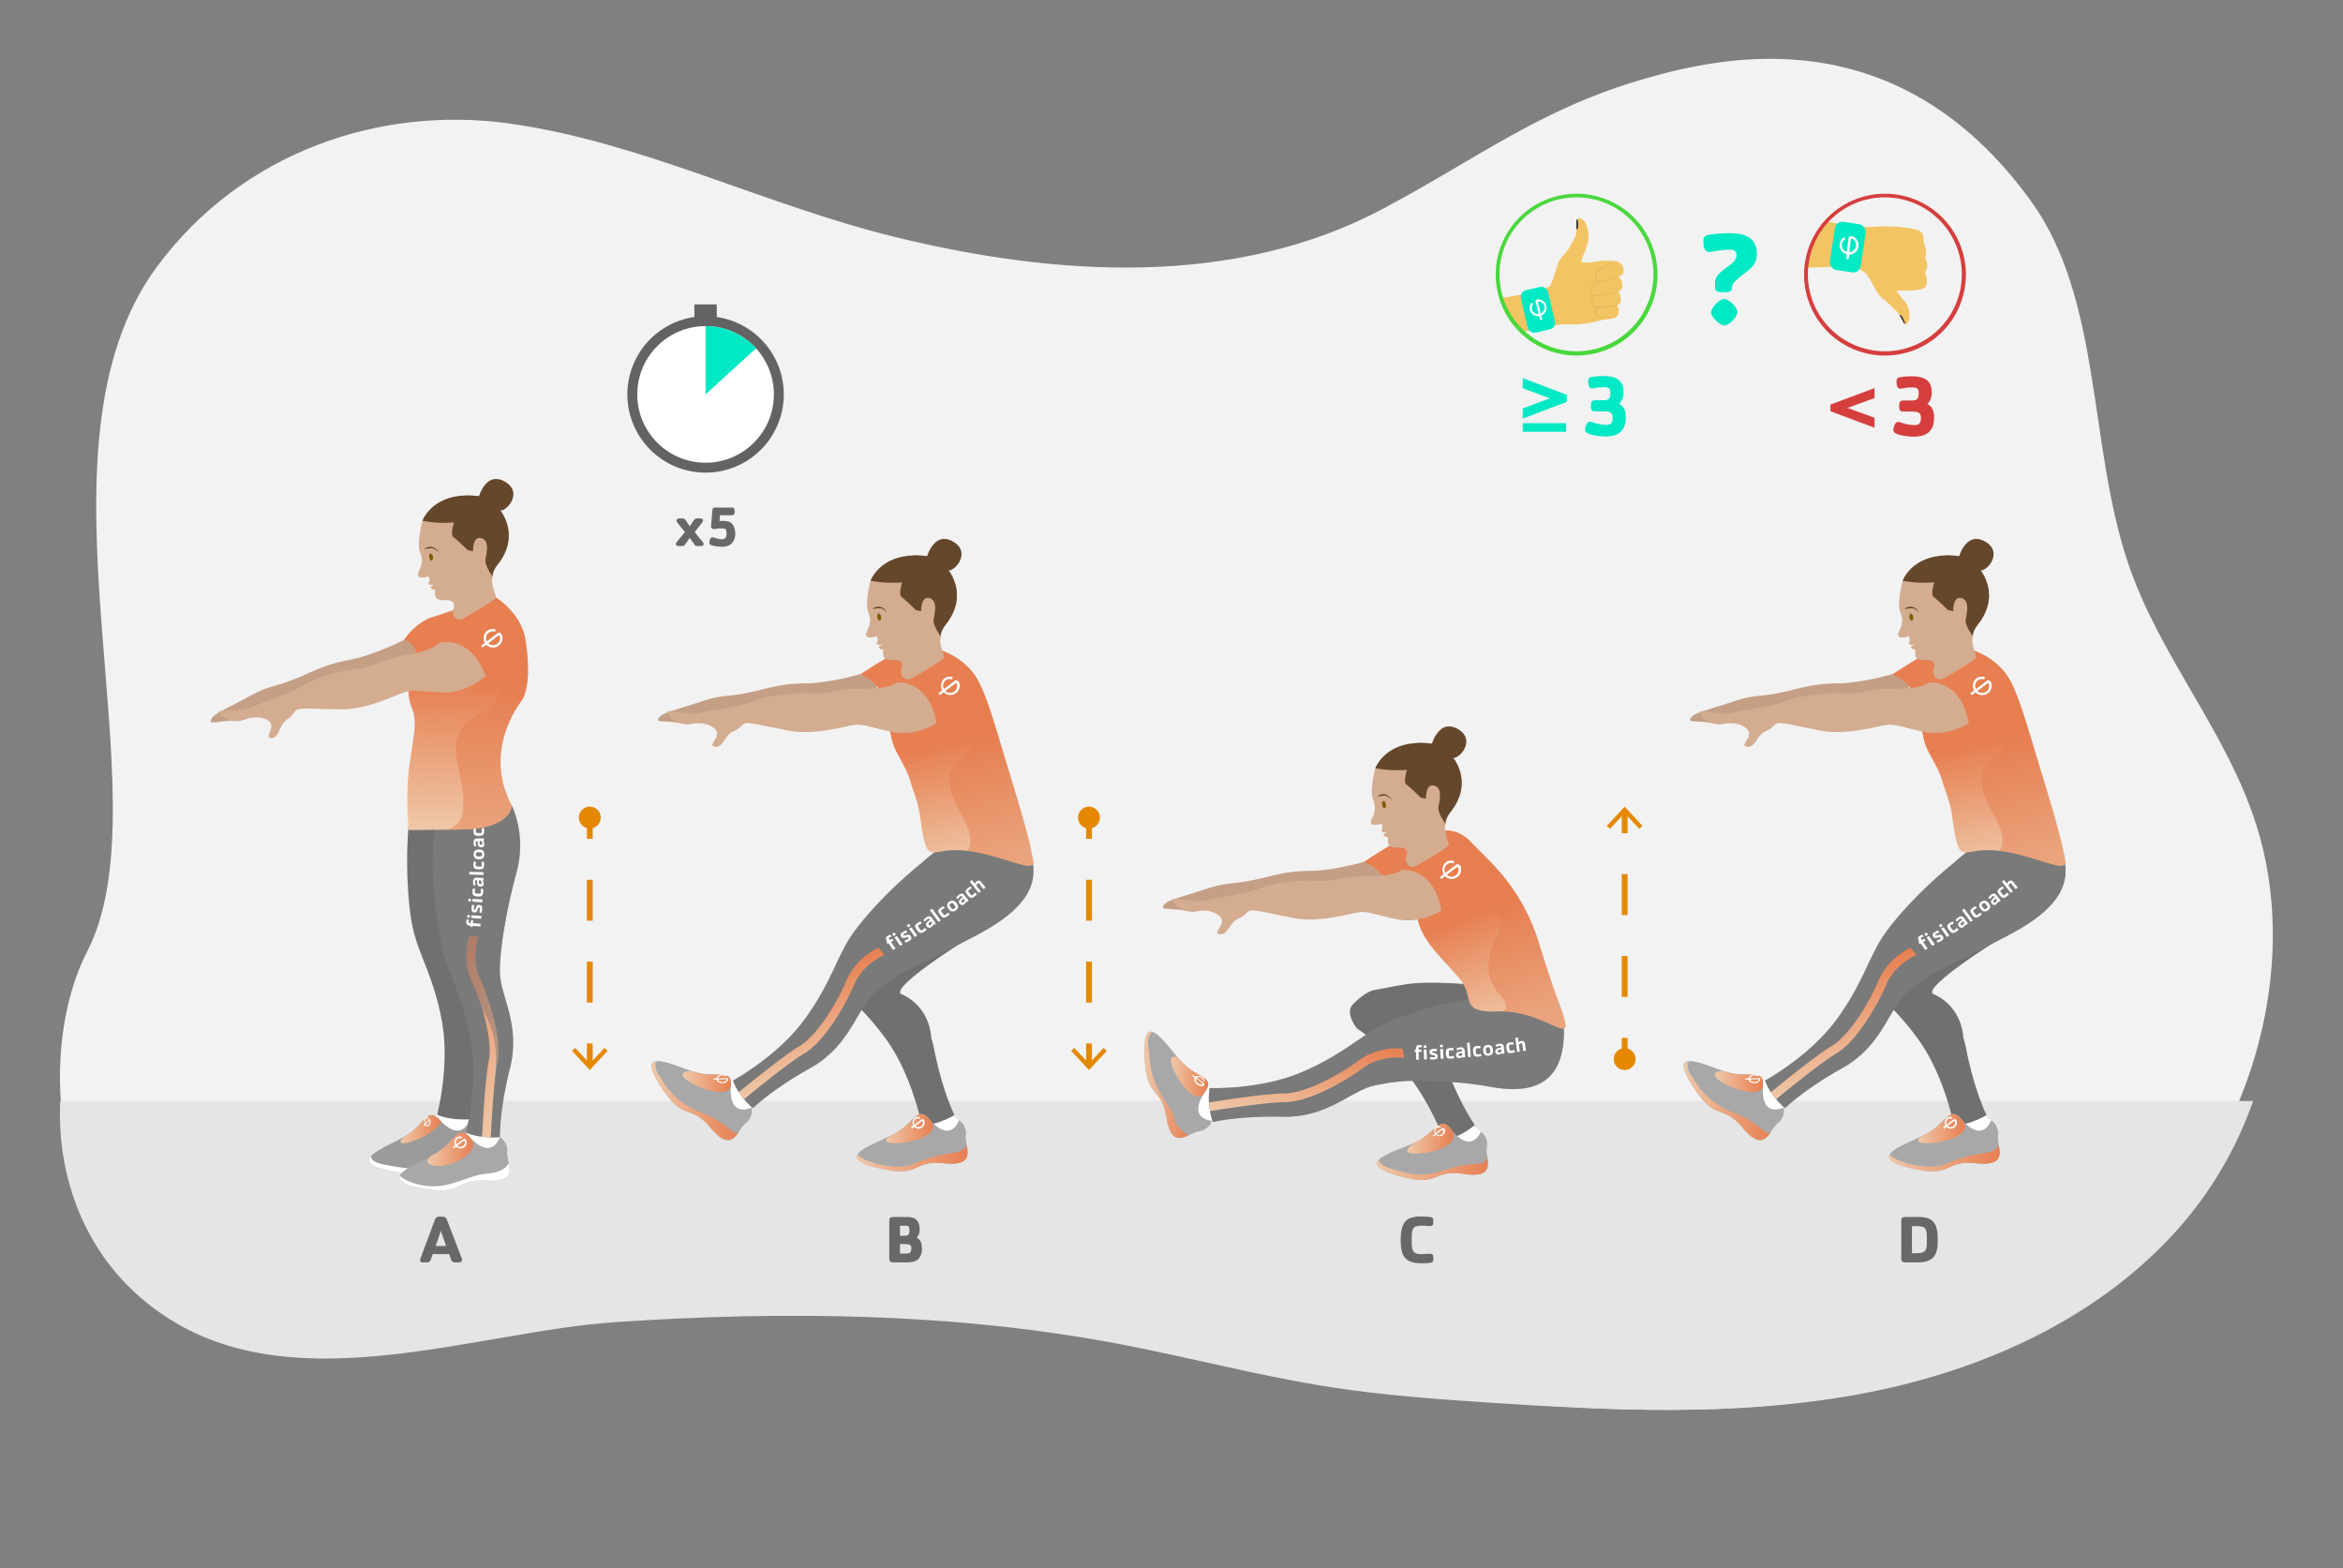 <svg xmlns="http://www.w3.org/2000/svg" xmlns:xlink="http://www.w3.org/1999/xlink" viewBox="0 0 1613.5 1080"><rect x="0" y="0" width="1613.5" height="1080" fill="#808080" stroke="none"/><defs><style>.a,.ar,.as{fill:none;}.b{isolation:isolate;}.c{fill:#f2f2f2;}.d{clip-path:url(#a);}.e{fill:#e5e5e5;}.f{fill:#fefefe;}.g{fill:#9b9b9b;}.h,.u{fill:#707070;}.i,.k{fill:#7a7a7a;}.j{fill:url(#b);}.aj,.k,.o,.q,.u{mix-blend-mode:multiply;opacity:0.5;}.l{fill:#fff;}.m{fill:#c49f86;}.n{fill:url(#c);}.o{fill:#e77f51;}.p,.q{fill:#d4ac90;}.r{fill:#65472c;}.s{fill:#a8a8a8;}.t{fill:#7f5c03;}.v{fill:url(#d);}.w{fill:url(#e);}.x{fill:url(#f);}.y{fill:url(#g);}.z{fill:url(#h);}.aa{fill:url(#i);}.ab{fill:url(#j);}.ac{fill:url(#k);}.ad{fill:url(#l);}.ae{fill:url(#m);}.af{fill:url(#n);}.ag{fill:url(#o);}.ah{fill:url(#p);}.ai{fill:url(#q);}.ak{fill:url(#r);}.al{fill:url(#s);}.am{fill:url(#t);}.an{fill:url(#u);}.ao{fill:url(#v);}.ap{fill:url(#w);}.aq{fill:#686868;}.ar,.as{stroke:#e58800;stroke-miterlimit:10;stroke-width:4px;}.as{stroke-dasharray:28.18 28.18;}.at{fill:#e58800;}.au{clip-path:url(#x);}.av{fill:#f2c463;}.aw{fill:#cca452;}.ax{mix-blend-mode:screen;}.ay{fill:#363636;}.az{fill:#00e9c5;}.ba{fill:#49d83d;}.bb{clip-path:url(#y);}.bc{fill:#d63e3e;}.bd{fill:#636363;}</style><clipPath id="a"><path class="a" d="M953.1,236C850.24,284.9,727.21,277.78,616,253.53c-89-19.39-173.6-57.67-263.91-69.17s-185.5,17.39-243.81,87.29C14.5,384,115.31,595.58,60,690.61c-31.9,54.83-29.23,163.51,56.84,217.79,89.39,56.37,211.76,8.39,307.59,2,115.6-7.75,232.48-6.48,346.31,15.1,48.7,9.23,96.7,22.15,145.69,29.73,36,5.57,72.38,8.23,108.73,10.62,84.08,5.53,169.13,9.59,252.08-5.21s164.65-50.16,221.17-112.66S1582.1,693.12,1554,613.69c-20.57-58.05-67.25-103.83-88.84-161.52-27.28-72.91-17.54-160.46-66.74-220.78-91.34-112-210.4-88.73-265.71-74.58C1061.16,175.09,1019.76,204.34,953.1,236Z"/></clipPath><linearGradient id="b" x1="334.57" y1="742.9" x2="311.67" y2="682.46" gradientTransform="translate(-414.03 473.43) rotate(-47.72)" gradientUnits="userSpaceOnUse"><stop offset="0" stop-color="#efc8a8"/><stop offset="1" stop-color="#e77f51"/></linearGradient><linearGradient id="c" x1="316.86" y1="571.68" x2="320.24" y2="470.43" gradientTransform="matrix(1, 0, 0, 1, 0, 0)" xlink:href="#b"/><linearGradient id="d" x1="1032.35" y1="707.79" x2="1004.22" y2="633.54" gradientTransform="matrix(1, 0, 0, 1, 0, 0)" xlink:href="#b"/><linearGradient id="e" x1="666.65" y1="595.24" x2="648.65" y2="513.11" gradientTransform="matrix(1, 0, 0, 1, 0, 0)" xlink:href="#b"/><linearGradient id="f" x1="570.29" y1="734.98" x2="547.39" y2="674.54" gradientTransform="matrix(1, 0, 0, 1, 0, 0)" xlink:href="#b"/><linearGradient id="g" x1="919.24" y1="792.1" x2="896.35" y2="731.66" gradientTransform="translate(503.12 -373.12) rotate(30.44)" xlink:href="#b"/><linearGradient id="h" x1="275.82" y1="777.57" x2="303.91" y2="777.57" gradientTransform="matrix(1, 0, 0, 1, 0, 0)" xlink:href="#b"/><linearGradient id="i" x1="294.37" y1="791.4" x2="325.89" y2="791.4" gradientTransform="matrix(1, 0, 0, 1, 0, 0)" xlink:href="#b"/><linearGradient id="j" x1="470.15" y1="744.77" x2="503.36" y2="744.77" gradientTransform="matrix(1, 0, 0, 1, 0, 0)" xlink:href="#b"/><linearGradient id="k" x1="448.72" y1="757.88" x2="508.65" y2="757.88" gradientTransform="matrix(1, 0, 0, 1, 0, 0)" xlink:href="#b"/><linearGradient id="l" x1="610.13" y1="777.18" x2="642.41" y2="777.18" gradientTransform="matrix(1, 0, 0, 1, 0, 0)" xlink:href="#b"/><linearGradient id="m" x1="590.15" y1="797.39" x2="666.32" y2="797.39" gradientTransform="matrix(1, 0, 0, 1, 0, 0)" xlink:href="#b"/><linearGradient id="n" x1="806.42" y1="741.31" x2="832.01" y2="741.31" gradientTransform="matrix(1, 0, 0, 1, 0, 0)" xlink:href="#b"/><linearGradient id="o" x1="969.07" y1="784.12" x2="1001.01" y2="784.12" gradientTransform="matrix(1, 0, 0, 1, 0, 0)" xlink:href="#b"/><linearGradient id="p" x1="788.14" y1="747.01" x2="818.31" y2="747.01" gradientTransform="matrix(1, 0, 0, 1, 0, 0)" xlink:href="#b"/><linearGradient id="q" x1="948.36" y1="804.48" x2="1024.61" y2="804.48" gradientTransform="matrix(1, 0, 0, 1, 0, 0)" xlink:href="#b"/><linearGradient id="r" x1="1377.4" y1="595.24" x2="1359.4" y2="513.11" gradientTransform="matrix(1, 0, 0, 1, 0, 0)" xlink:href="#b"/><linearGradient id="s" x1="1281.03" y1="734.98" x2="1258.14" y2="674.54" gradientTransform="matrix(1, 0, 0, 1, 0, 0)" xlink:href="#b"/><linearGradient id="t" x1="1180.9" y1="744.77" x2="1214.11" y2="744.77" gradientTransform="matrix(1, 0, 0, 1, 0, 0)" xlink:href="#b"/><linearGradient id="u" x1="1159.47" y1="757.88" x2="1219.39" y2="757.88" gradientTransform="matrix(1, 0, 0, 1, 0, 0)" xlink:href="#b"/><linearGradient id="v" x1="1320.87" y1="777.18" x2="1353.15" y2="777.18" gradientTransform="matrix(1, 0, 0, 1, 0, 0)" xlink:href="#b"/><linearGradient id="w" x1="1300.89" y1="797.39" x2="1377.06" y2="797.39" gradientTransform="matrix(1, 0, 0, 1, 0, 0)" xlink:href="#b"/><clipPath id="x"><circle class="a" cx="1085.64" cy="188.89" r="54.47"/></clipPath><clipPath id="y"><circle class="a" cx="1297.97" cy="188.89" r="54.47"/></clipPath></defs><g class="b"><path class="c" d="M953.1,143.39c-102.86,55-225.89,47-337.15,19.71C527,141.27,442.35,98.16,352,85.21s-185.5,19.58-243.81,98.3C14.5,310,115.31,548.27,60,655.28,28.12,717,30.79,839.41,116.86,900.53,206.25,964,328.62,910,424.45,902.74c115.6-8.73,232.48-7.3,346.31,17,48.7,10.4,96.7,24.94,145.69,33.48,36,6.27,72.38,9.27,108.73,12,84.08,6.23,169.13,10.8,252.08-5.87s164.65-56.48,221.17-126.86S1582.1,658.11,1554,568.67c-20.57-65.38-67.25-116.93-88.84-181.89-27.28-82.1-17.54-180.69-66.74-248.61C1307,12.06,1188,38.26,1132.67,54.18,1061.16,74.77,1019.76,107.71,953.1,143.39Z"/><g class="d"><rect class="e" x="41.28" y="758.18" width="1511.47" height="212.66"/></g><polygon class="f" points="324.25 769.81 324.94 778.83 307.28 784.08 299.86 768.67 300.06 768.08 302.97 766.33 324.25 769.81"/><path class="g" d="M323.4,771.08a11,11,0,0,1,5,10.5c-.5,7.5,9.5,21-14,19.5s-14.5,11.5-46.5,5,0-16.5,12.5-24.5,14-19.52,22.5-10.26S319.37,781.58,323.4,771.08Z"/><polygon class="f" points="344.22 783 345.75 790.75 328.09 796 320.67 780.59 320.87 780 323.78 778.25 344.22 783"/><path class="h" d="M332.59,542.39s10.29,20.25,3.29,45.75-12,54.5-11.5,70,14.41,35.5,7,65-7,47.5-7,47.5-12.73,1.5-23.35-3c0,0,8.88-33.5,3.38-64s-16-46-20-64-5.63-51.52-2.13-80.14S332.59,542.39,332.59,542.39Z"/><path class="i" d="M352.46,554.75s10.29,20.25,3.29,45.75-12,54.5-11.5,70,14.41,35.5,6.95,65-7,47.5-7,47.5-12.74,1.5-23.35-3c0,0,8.88-33.5,3.38-64s-16-46-20-64-8.5-51.75-5-80.38S352.46,554.75,352.46,554.75Z"/><path class="j" d="M338,783.21l-6-.27c.07-1.56,1.75-38.41,4.68-52.83,2.55-12.54-3.88-37.1-11.57-53.59a44.56,44.56,0,0,1-1.92-31.85l6.31.19c-.05.12-5.39,15.3,1.05,29.12,6.37,13.67,15.26,41.32,12,57.33C339.72,745.27,338,782.83,338,783.21Z"/><path class="k" d="M334.93,552.46l-28,18.9s15.69-2.72,13.76,20.46-7.07,55.18,0,80.18,23.69,25.57,20.38,69.53c-2.93,39.11-3.07,41.62-3.06,41.7h0v0l.05,0a51.79,51.79,0,0,0,6.18-.23s-.47-18,7-47.5-6.45-49.5-6.95-65,4.5-44.5,11.5-70-3.29-45.75-3.29-45.75A106.26,106.26,0,0,0,334.93,552.46Z"/><path class="l" d="M322.85,633.62a3.16,3.16,0,0,1-.13.53,5.46,5.46,0,0,0-.1.69c0,.16,0,.42.09.53a5,5,0,0,0,1.44.22l.12-1.44c0-.32.1-.47.44-.45l.56,0c.42,0,.54.15.51.57l-.12,1.42,4.71.41c.37,0,.64.12.6.57,0,.3-.05.61-.08.91s-.27.42-.6.39l-4.79-.44c0,.15,0,.29,0,.44,0,.32-.27.32-.53.3l-.62-.06c-.5,0-.36-.44-.33-.81l-.58-.06a2.75,2.75,0,0,1-1.66-.52,2.81,2.81,0,0,1-.62-2.55c0-.29.08-1,.38-1.17a.55.55,0,0,1,.31,0h.1C322.2,633.13,322.89,633.19,322.85,633.62Zm.67-2.92c0,.18,0,.36,0,.55,0,.52-.13.76-.71.71l-.5,0c-.46,0-.62-.24-.58-.69,0-.22,0-.45.05-.67a.57.57,0,0,1,.59-.54h.09l.5,0C323.32,630.1,323.56,630.25,323.52,630.7Zm7.91.63c0,.18,0,.37,0,.55,0,.53-.14.77-.71.73l-5.61-.46c-.46,0-.62-.24-.58-.69,0-.23,0-.45.05-.68a.57.57,0,0,1,.59-.54h.09l5.61.44c.4,0,.64.18.6.64Z"/><path class="l" d="M332,626.08a16.33,16.33,0,0,1-.25,2.09c-.09.44-.29.39-.7.36l-.26,0c-.31,0-.66-.08-.63-.47s.09-.51.15-.76c.07-.49.14-1,.18-1.51s.05-.73-.49-.77a.87.87,0,0,0-.48,0,10.84,10.84,0,0,0-.68,1.6,6,6,0,0,1-.39.81,1.56,1.56,0,0,1-1.7.91c-2.21-.17-2.07-1.67-1.95-3.45,0-.36.05-.71.1-1.07.08-.52.2-.71.76-.68.41,0,.89,0,.85.6,0,.25-.07.51-.1.75a9,9,0,0,0-.14,1.16c0,.55-.13.84.5.89a.42.42,0,0,0,.29-.05,8,8,0,0,0,.78-1.79c.46-1.11.87-1.62,2.13-1.54C331.92,623.31,332.12,624.27,332,626.08Z"/><path class="l" d="M324.3,619.51l0,.54c0,.52-.12.76-.7.72l-.5,0c-.46,0-.62-.23-.59-.67,0-.23,0-.46,0-.68a.57.57,0,0,1,.59-.54h.07l.51,0C324.09,618.9,324.33,619.06,324.3,619.51Zm7.92.48,0,.55c0,.52-.12.77-.7.73l-5.61-.35c-.46,0-.62-.23-.6-.68,0-.23,0-.45,0-.68a.57.57,0,0,1,.6-.54H326l5.62.33c.4,0,.64.18.61.63Z"/><path class="l" d="M332.73,612.93a10.44,10.44,0,0,1,0,1.25c-.14,2.87-1.14,3.29-3.82,3.13s-3.63-.68-3.49-3.51c0-.41.07-.82.14-1.23s.05-.79.52-.77h0c.36,0,1.12.05,1.1.58a5,5,0,0,1-.09.56,10.48,10.48,0,0,0-.18,1.37c0,.61.07.73.63.88a6.32,6.32,0,0,0,1.43.2,12.89,12.89,0,0,0,1.39,0c.65,0,.73-.25.77-.89a10.77,10.77,0,0,0-.05-1.39,5.78,5.78,0,0,1,0-.58.46.46,0,0,1,.16-.35,2.67,2.67,0,0,1,1-.12C332.74,612.12,332.7,612.47,332.73,612.93Z"/><path class="l" d="M332.93,605.1l0,.82c0,.33-.23.42-.53.4a4.08,4.08,0,0,1,.62,2.21,1.88,1.88,0,0,1-2.24,2c-1.57-.08-2.06-1-2.15-2.48a12.84,12.84,0,0,1,0-1.86c-.58,0-1.38-.14-1.42.68a9.92,9.92,0,0,0,.22,2.1,1.06,1.06,0,0,1,0,.35c0,.51-.52.4-.88.39a.54.54,0,0,1-.59-.43,10.19,10.19,0,0,1-.18-2.4,2.8,2.8,0,0,1,.74-2,3.35,3.35,0,0,1,2.35-.47l3.5.13C332.75,604.5,333,604.65,332.93,605.1Zm-3.08,1.13c0,.23-.05.48-.06.71a5.64,5.64,0,0,0,0,.92c.06.62.24.87.87.9.35,0,1,0,1-.5a3.36,3.36,0,0,0-.65-2Z"/><path class="l" d="M333.06,601.2c0,.18,0,.36,0,.53,0,.53-.09.78-.67.76l-8.65-.28c-.46,0-.61-.2-.6-.65,0-.22,0-.43,0-.65a.56.56,0,0,1,.54-.56h.1l8.65.25C332.83,600.62,333.07,600.75,333.06,601.2Z"/><path class="l" d="M333.35,594.17c0,.41,0,.83,0,1.25-.06,2.87-1,3.32-3.72,3.25s-3.65-.57-3.6-3.4c0-.41.05-.83.1-1.24s0-.79.5-.79h0c.36,0,1.13,0,1.12.55a3.7,3.7,0,0,1-.07.57,12.28,12.28,0,0,0-.14,1.36c0,.61.1.73.66.87a7,7,0,0,0,1.44.15,13,13,0,0,0,1.39,0c.65,0,.72-.27.74-.91a10.81,10.81,0,0,0-.09-1.39,3.66,3.66,0,0,1-.05-.57.41.41,0,0,1,.15-.35,2.64,2.64,0,0,1,1-.16C333.34,593.36,333.31,593.71,333.35,594.17Z"/><path class="l" d="M333.49,588.37c0,2.46-1.43,3.36-3.69,3.33s-3.65-1-3.63-3.39,1.4-3.33,3.68-3.32S333.51,585.89,333.49,588.37Zm-5.32-1.24c-.48.25-.46.69-.47,1.19s0,.93.45,1.2a5.06,5.06,0,0,0,3.35,0c.45-.25.45-.71.46-1.19s0-.94-.44-1.21a3.71,3.71,0,0,0-1.67-.28,4,4,0,0,0-1.68.24Z"/><path class="l" d="M333.29,577.93c0,.27,0,.55,0,.82s-.21.43-.52.43a3.94,3.94,0,0,1,.72,2.17,1.88,1.88,0,0,1-2.14,2.11c-1.58,0-2.11-1-2.26-2.39a12.69,12.69,0,0,1-.13-1.85c-.58,0-1.39-.08-1.38.74a9.26,9.26,0,0,0,.31,2.09,1.48,1.48,0,0,1,.05.35c0,.51-.51.43-.87.43a.53.53,0,0,1-.61-.41,10.61,10.61,0,0,1-.29-2.38,2.88,2.88,0,0,1,.65-2.09,3.33,3.33,0,0,1,2.33-.57l3.51,0C333.08,577.34,333.29,577.48,333.29,577.93Zm-3,1.25c0,.24,0,.49,0,.72a7,7,0,0,0,0,.92c.09.62.29.86.91.86.35,0,1-.06,1-.55a3.37,3.37,0,0,0-.73-2Z"/><path class="l" d="M333.31,570.93a10.63,10.63,0,0,1,.08,1.25c.06,2.88-.91,3.37-3.59,3.4s-3.67-.43-3.72-3.27a10.12,10.12,0,0,1,.05-1.23c0-.44,0-.8.47-.81h0c.36,0,1.13,0,1.14.5a3.66,3.66,0,0,1,0,.57,10.39,10.39,0,0,0-.09,1.37c0,.62.13.73.7.85a6.93,6.93,0,0,0,1.44.09c.46,0,.92,0,1.38-.08.65-.07.72-.3.71-.94a10.93,10.93,0,0,0-.15-1.39,5.51,5.51,0,0,1-.06-.57.4.4,0,0,1,.13-.36,2.63,2.63,0,0,1,1-.19C333.27,570.13,333.25,570.48,333.31,570.93Z"/><path class="l" d="M333,563l0,.78c0,.43-.27.54-.63.55l-3.69.11c-.21,0-1,0-1.13.14s-.1.32-.1.47a3.33,3.33,0,0,0,.71,1.76l4.29-.11c.4,0,.65.1.66.55,0,.26,0,.52,0,.78s-.2.54-.55.55l-8.75.21c-.46,0-.62-.18-.63-.63,0-.21,0-.43,0-.65a.55.55,0,0,1,.51-.58h.1l2.66-.07a4.8,4.8,0,0,1-.55-2c0-1.36.59-2.27,2-2.32l4.43-.15C332.71,562.39,333,562.5,333,563Z"/><path class="m" d="M278.12,440.75a196.25,196.25,0,0,1-25.5,10.5c-14.62,4.87-18,2.25-41.24,12.75s-22.46,6.15-40.13,15.75-24,11.63-25.87,15.75,5.24.41,16.87.95,15.37-10.7,27-13.33S226,488,254.5,473c0,0,1.12-5.25,16.88-7.12s22.5-6,22.5-6L287,442Z"/><path class="n" d="M341.31,411.31S358.75,422,361.75,440s2.63,35.62-3,43.12-24.58,37.5-6.29,71.63c0,0,.29,16.13-35.34,16.5l-35.62.37s-2.25-22.5,0-40.87,5.62-30.56,3.38-39.28-7.67-12.09,2.16-39.85c0,0-.29-8.62-8.92-10.87,0,0,7.69-12.37,20.63-16.13S329.5,413,341.31,411.31Z"/><path class="o" d="M361.75,440c-3-18-20.44-28.69-20.44-28.69-1.72.25-3.58.64-5.53,1.12l.85,2.95s3,2.87,1.69,4.62c0,0,28.18,12.25,9.68,36.5l6.29-5s-6.23,31.94-22.76,40-19.1,18.28-16.94,31.78,12.47,44.72-7.68,48.11h0l10.21-.11c35.63-.37,35.34-16.5,35.34-16.5-18.29-34.13.66-64.13,6.29-71.63S364.75,458,361.75,440Z"/><path class="p" d="M290.88,358.62s-3.76,14.63-1.88,20.63,2.48,7.55-.56,14.25,6.56,3.38,6.56,3.38,1.88,1.87,0,4.87a3.53,3.53,0,0,0,1.5,1,2.55,2.55,0,0,0,2.62-.66,5.25,5.25,0,0,1-2,1.69c-1.22.57.18,2.07.93,2.07s1.5-.1,1.6,1.31-1.78,6.65,7.22,6.09,4.78,7.6,4.78,7.6.75,9,8.43,4.5,20.82-12,21.19-14.07-3.75-8.93-2.06-14.43l-1.69-6.38,1.69-15.19-11.06-9-14-9.37-20.69,1.12Z"/><path class="q" d="M311.39,414.19c8.61,1.07,17.31,2.39,25.24,1.19,3.9-2.6,4.62-3.75,4.68-4.07.38-2.06-3.75-8.93-2.06-14.43l-1.69-6.38.35-3.14c-1.5-1.27-2.83-1.72-3.53-.39-2.38,4.47-4.38,1.28-4.38,1.28,2.8,15.87-23.09,25-23.09,25A6.63,6.63,0,0,1,311.39,414.19Z"/><path class="r" d="M290.88,358.62s7.5-21,39-16.87c0,0,4.87-17.25,17.62-10.13s1.88,20.26-3,19.88c0,0,13.88,16.5-1.12,36.38,0,0-4.5,5.24-4.13,9,0,0-5.63-7.5-4.87-11.63s3-13.13-3-14.63-5.63,9-5.63,9l-3.57-.74s-7.68-7.5-9.93-9,.37-10.13.37-10.13A80.41,80.41,0,0,1,290.88,358.62Z"/><path class="l" d="M260.5,800.93c-6-2.08-4.8-4.93-4.8-4.93h0c-3.51,3.72-1.77,7.24,12.24,10.08A76.37,76.37,0,0,0,283,807.92l1.76-2.92S266.5,803,260.5,800.93Z"/><path class="p" d="M334.38,465.5s-12.38,11.62-28.5,11.25-21.38-2.23-27.76,0-25.5,11.62-42,11.62-27.37-1.13-30.74,0-2.26,3.37-7.88,7.12-4.88,12.75-10.88,12.75,6.76-9.75-4.87-13.5-18,6.37-28.13-1.13,8.26-1.87,19.88-6.74,25.88-9,35.62-15S238,461,247.38,460.25s15.37-6.37,33.37-9.37,21.75-8.26,21.75-8.26S323.5,436.25,334.38,465.5Z"/><path class="s" d="M344.22,783a11,11,0,0,1,5,10.5c-.5,7.5,9.5,21-14,19.5s-14.5,11.5-46.5,5,0-16.5,12.5-24.5,14-19.52,22.5-10.26S340.18,793.5,344.22,783Z"/><ellipse class="t" cx="296.88" cy="383.56" rx="1.31" ry="2.44" transform="translate(-59.66 54.72) rotate(-9.57)"/><path class="r" d="M292.36,377.89A6.73,6.73,0,0,1,295,376.7a6.37,6.37,0,0,1,2.91.09,5.28,5.28,0,0,1,1.38.54,8.71,8.71,0,0,1,1.13.89c.35.31.68.64,1,1a2.88,2.88,0,0,1,.8,1.18h-.09a3.4,3.4,0,0,0-.91-.95q-.54-.42-1.11-.81a8.19,8.19,0,0,0-1.12-.7,4.41,4.41,0,0,0-1.23-.34,12.66,12.66,0,0,0-2.6.12l-2.72.29Z"/><polygon class="f" points="835.98 772.4 827.33 775.06 818.31 759 831.71 748.36 832.32 748.42 834.67 750.88 835.98 772.4"/><path class="s" d="M834.55,771.86a11,11,0,0,1-9.13,7.23C818,780.25,807,793,803.31,769.74s-14.42-11.61-15.14-44.25,16.09-3.65,26.65,6.78,22.13,9.34,15,19.68S823.42,770.24,834.55,771.86Z"/><polygon class="f" points="1019.85 779.29 1020.69 787.15 1002.63 790.81 996.62 774.79 996.86 774.23 1014.48 775.54 1019.85 779.29"/><path class="h" d="M1058.73,686.75c-27.48-8.73-61.49-10.53-79.91-9.93-10.12.34-19.86,2.73-31.71,4.79,0,0-5.58.11-15.36,9.89-6,6,2.65,16.62,2.65,16.62a188.48,188.48,0,0,1,26.84,22.52c21.75,22.07,33.33,54.74,33.33,54.74,11.3-2.28,21-10.71,21-10.71s-10.54-14.59-21-43.15a73.35,73.35,0,0,0-3-7.09c9.44,3.72,19.24,8,28.47,12.52,23.77,11.58,45.57,5.21,45.57,5.21S1086.22,695.47,1058.73,686.75Z"/><path class="u" d="M1008.2,779.83a55.31,55.31,0,0,0,7.33-5.16s-8.51-11.78-17.85-34.88l-11.19,4.62A243.26,243.26,0,0,1,1008.2,779.83Z"/><path class="s" d="M1019.85,779.3a11,11,0,0,1,4.08,10.9c-1.17,7.43,7.59,21.76-15.68,18.18s-15.47,10.16-46.76.84,1.47-16.43,14.63-23.29,15.68-18.2,23.32-8.22S1014.9,789.39,1019.85,779.3Z"/><path class="i" d="M1077,710.82c.35-35.92-55.93-24.47-55.93-24.47h0c-25.68,3.77-52.31,11.53-66.92,18.43-16.68,7.87-29.48,21.54-58,33.63S833,749.25,833,749.25c-2,11.35,2.23,23.43,2.23,23.43s17.46-4.43,47.87-3.67,46.86-17.23,61.86-21.13a145,145,0,0,1,22.93-3.46c.36,0,29.35-1.35,58.29,3.93C1055.27,753.67,1076.64,746.74,1077,710.82Z"/><path class="k" d="M1032.85,696.48s16.05,16.35-2.24,23.29-46.69-2.52-86.52,10.85-26,31.54-111.67,24.46h0a56.56,56.56,0,0,0,2.77,17.6s17.46-4.43,47.87-3.67,46.86-17.23,61.86-21.13a145,145,0,0,1,22.93-3.46c.36,0,29.35-1.35,58.29,3.93,29.13,5.32,50.5-1.61,50.85-37.53a29.43,29.43,0,0,0-.45-5.55l-33-9.6Z"/><path class="m" d="M941.63,592.84a197.83,197.83,0,0,1-27,5.87c-15.25,2.24-18.11-.94-42.84,5.32s-23.19,2.12-42.27,8.47-25.66,7.24-28.23,11,5.09,1.33,16.44,3.9,17-7.84,28.92-8.39,35.33,11.24,66,1.47c0,0,2-5,17.86-4.06s23.2-2,23.2-2l-3.6-18.76Z"/><path class="v" d="M995.21,572s9.27-1.53,18.47,8.59S1047.62,609.5,1060,650s15.75,43.75,18,55-18.38-9.62-46.12-8.5-15.76-9.75-27-22.88-25.6-25.72-28.55-40.42-24.76-30.28-24.76-30.28a28.2,28.2,0,0,0-12.38-9.37s18.43-12.17,21.43-12.93Z"/><path class="o" d="M1060,650c-12.38-40.5-37.12-59.25-46.32-69.38S995.21,572,995.21,572L989,573.58l2.44,13.11s7.12-5.19,15.72,2.81,12.66,20.62,3.14,29.06a41.32,41.32,0,0,0,9.71-4.68s18.74,15.55,11.25,30.34-9.57,27.79,1.24,40.39c8.8,10.26,2.88,11.7.37,11.87,27.25-.6,47.37,19.64,45.15,8.52S1072.38,690.5,1060,650Z"/><path class="p" d="M947.11,529s-3.75,14.63-1.87,20.63,2.47,7.54-.56,14.25,6.56,3.37,6.56,3.37,1.87,1.88,0,4.88a3.53,3.53,0,0,0,1.5,1,2.6,2.6,0,0,0,2.62-.66,5.35,5.35,0,0,1-2,1.69c-1.22.56.18,2.06.93,2.06s1.5-.09,1.6,1.32-1.78,6.65,7.22,6.09,4.78,7.59,4.78,7.59.75,9,8.43,4.5,20.82-12,21.19-14.06-3.75-8.93-2.06-14.44l-1.69-6.37,1.69-15.19-11.06-9-14-9.37-20.69,1.12Z"/><path class="q" d="M967.6,584.52c17.71,3.4,22.54,2.69,23.82,2.17,3.44-2.23,6-4.13,6.13-5,.38-2.06-3.75-8.93-2.06-14.44l-1.69-6.37.3-2.7-3.49-2.55c-1,6.53-5.69,4.39-5.69,4.39,1.35,17.47-21.77,23.64-21.77,23.64A6.73,6.73,0,0,1,967.6,584.52Z"/><path class="r" d="M947.11,529s7.5-21,39-16.87c0,0,4.88-17.25,17.63-10.13s1.87,20.25-3,19.88c0,0,13.87,16.5-1.13,36.37,0,0-4.5,5.25-4.12,9,0,0-5.63-7.5-4.88-11.62s3-13.13-3-14.63-5.62,9-5.62,9l-3.58-.75s-7.67-7.5-9.92-9,.37-10.12.37-10.12A81,81,0,0,1,947.11,529Z"/><path class="p" d="M992.67,627.07s-14.22,9.27-30,6.08-20.65-5.95-27.32-4.86-27.14,7-43.39,4.08-26.75-5.91-30.27-5.39-2.81,2.93-9,5.63-7,11.7-12.94,10.65,8.36-8.42-2.43-14.15-18.84,3.12-27.49-6,8.45-.39,20.75-3.16,27.05-4.32,37.7-8.52,30.34-5.65,39.7-4.74,16.25-3.58,34.5-3.38S965.3,599,965.3,599,987.09,596.37,992.67,627.07Z"/><ellipse class="t" cx="953.11" cy="553.92" rx="1.31" ry="2.44" transform="translate(-78.85 166.24) rotate(-9.57)"/><path class="r" d="M948.59,548.25a6.69,6.69,0,0,1,2.6-1.19,6.51,6.51,0,0,1,2.91.08,5.45,5.45,0,0,1,1.38.55,8.71,8.71,0,0,1,1.13.89c.35.31.68.64,1,1a2.91,2.91,0,0,1,.8,1.18l-.1,0a3.19,3.19,0,0,0-.9-.94c-.36-.29-.73-.55-1.11-.81a9.43,9.43,0,0,0-1.12-.71,4.76,4.76,0,0,0-1.23-.33,12,12,0,0,0-2.6.12l-2.72.29Z"/><polygon class="f" points="519.03 762.51 508.94 765.41 497.01 759.96 503.13 743.98 503.69 743.72 506.96 744.64 519.03 762.51"/><path class="s" d="M517.53,762.76a11,11,0,0,1-4.18,10.87c-5.8,4.78-8.76,21.32-23.79,3.2s-18.32-2.65-35.56-30.39,12-11.32,26.4-7.72,23.81-3.21,22.91,9.32S507.12,767,517.53,762.76Z"/><polygon class="f" points="660.53 771.44 661.74 779.25 643.87 783.75 637.11 768.04 637.33 767.46 654.99 767.94 660.53 771.44"/><path class="h" d="M587.38,665.92c-4.19,9.76,0,23.58,0,23.58a189.43,189.43,0,0,1,23,26.39c18.07,25.18,24.44,59.25,24.44,59.25,11.52-.5,22.37-7.33,22.37-7.33s-8.15-16-14.1-45.89a71.62,71.62,0,0,0-1.91-7.48s-.21-20.76-20.45-29.83c-9-4,45.52-38.78,54.67-43.43C699,629.2,707.05,608,707.05,608s-24.75-44.68-48.28-28-45.47,42.72-56.1,57.79C596.84,646,592.89,655.22,587.38,665.92Z"/><path class="u" d="M675.42,641.18c1.69-.86,3.3-1.77,4.83-2.71l-3-18.56-65.17,56s-11.69,8.56,0,20.56,24.78,38.26,37.73,74.38l.21.55a54,54,0,0,0,7.21-3.62s-8.15-16-14.1-45.89a71.62,71.62,0,0,0-1.91-7.48s-.21-20.76-20.45-29.83C611.76,680.58,666.27,645.83,675.42,641.18Z"/><path class="s" d="M660.53,771.44a11,11,0,0,1,4.59,10.71c-.82,7.47,8.6,21.38-14.81,18.89s-15,10.87-46.67,3,.7-16.49,13.52-24,14.81-18.91,22.92-9.3S656.06,781.76,660.53,771.44Z"/><path class="i" d="M704.79,577.26c-18-31.1-70.21,17-70.21,17h0c-20.18,16.31-39.17,36.54-48.23,49.92-10.35,15.26-14.42,33.54-32.82,58.47s-48.87,41.46-48.87,41.46c4,10.82,13.84,19,13.84,19s12.77-12.69,39.34-27.51S589.41,697,600.34,686a145.92,145.92,0,0,1,18-14.64c.3-.19,26.06-12.72,52.18-26.28C703.75,627.78,722.76,608.36,704.79,577.26Z"/><path class="k" d="M660.41,621.47c-22.1,17.44-62.16,34.46-74.66,59S539,740.88,512.48,756.87l-.05,0a55,55,0,0,0,6.07,6.23s12.77-12.69,39.34-27.51S589.41,697,600.34,686a145.16,145.16,0,0,1,18-14.64c.3-.19,26.06-12.72,52.18-26.28,30.32-15.74,48.78-33.28,38.16-59.84H666.25S682.51,604,660.41,621.47Z"/><path class="m" d="M594,463.75a197.45,197.45,0,0,1-27,5.86c-15.25,2.24-18.12-.94-42.85,5.33s-23.18,2.11-42.26,8.47-25.67,7.24-28.24,11,5.09,1.32,16.45,3.9,17-7.85,28.92-8.39,35.32,11.24,66,1.47c0,0,2-5,17.87-4.06s23.2-2,23.2-2l-3.6-18.76Z"/><path class="w" d="M648.86,448.17a47.84,47.84,0,0,1,19.64,13.21c9.2,10.12,14.72,31.86,27.1,72.36s13.75,47.85,16,59.1-30.67-9.87-58.32-7.2c-14,1.36-15.53,7.2-19.65-23.5-1.25-9.31-4.78-17.52-7-24.9-3.14-10.59-10.82-19.58-12.55-28.24-3-14.7-9.31-35.17-9.31-35.17a28.18,28.18,0,0,0-12.38-9.38s18.43-12.17,21.43-12.92S648.86,448.17,648.86,448.17Z"/><path class="o" d="M711.6,592.84c-2.25-11.25-3.63-18.6-16-59.1s-17.9-62.24-27.1-72.36a47.84,47.84,0,0,0-19.64-13.21l-6.11.51,1.7,8.48s7.18-5.33,18.26,3.34,7.5,25.67-2,30.84c0,0,4.94,0,9.48-5.17,0,0,8.35,22.83-6.31,33.83s-11.23,24.29-1.19,42.14,3.54,23.06,3.54,23.06l1.24.86C691,589.17,713.47,602.2,711.6,592.84Z"/><path class="p" d="M599.48,399.89s-3.75,14.62-1.87,20.62,2.47,7.55-.57,14.25,6.57,3.38,6.57,3.38,1.87,1.87,0,4.87a3.53,3.53,0,0,0,1.5,1,2.57,2.57,0,0,0,2.62-.65,5.35,5.35,0,0,1-2,1.68c-1.22.57.19,2.07.94,2.07s1.5-.1,1.59,1.31-1.78,6.66,7.22,6.09,4.78,7.6,4.78,7.6.75,9,8.44,4.5,20.81-12,21.19-14.07-3.75-8.92-2.06-14.43l-1.69-6.38,1.69-15.19-11.07-9-14-9.37-20.69,1.12Z"/><path class="q" d="M617.79,454.62c18.18.63,26.66,2.54,26.66,2.54h0c3.1-2,5.32-3.76,5.47-4.59.37-2.06-3.75-8.92-2.06-14.43l-1.69-6.38.6-5.43c-2-1.76-3.51-2.13-3.79.18-1,8.55-4.56,6.54-4.56,6.54.17,12.05-22.91,21.49-22.91,21.49A11,11,0,0,1,617.79,454.62Z"/><path class="r" d="M599.48,399.89s7.5-21,39-16.88c0,0,4.88-17.25,17.63-10.12s1.87,20.25-3,19.87c0,0,13.87,16.5-1.13,36.38,0,0-4.5,5.25-4.12,9,0,0-5.63-7.5-4.88-11.63s3-13.12-3-14.62-5.62,9-5.62,9l-3.58-.75s-7.67-7.5-9.92-9,.37-10.13.37-10.13A80.71,80.71,0,0,1,599.48,399.89Z"/><path class="p" d="M645,498s-14.23,9.28-30,6.08-20.66-5.94-27.33-4.85-27.14,7-43.38,4.07-26.76-5.9-30.28-5.39-2.8,2.93-9,5.64-7,11.69-12.94,10.64,8.35-8.41-2.43-14.14-18.84,3.12-27.5-6,8.46-.4,20.75-3.16,27.06-4.33,37.71-8.53,30.33-5.64,39.69-4.74,16.26-3.58,34.5-3.38,22.86-4.3,22.86-4.3S639.46,467.27,645,498Z"/><ellipse class="t" cx="605.48" cy="424.82" rx="1.31" ry="2.44" transform="translate(-62.23 106.62) rotate(-9.57)"/><path class="r" d="M601,419.15a6.7,6.7,0,0,1,2.6-1.19,6.37,6.37,0,0,1,2.91.09,5.42,5.42,0,0,1,1.38.54,10.58,10.58,0,0,1,1.13.89c.34.32.68.64,1,1a3,3,0,0,1,.8,1.19l-.1,0a3.35,3.35,0,0,0-.9-.95c-.36-.28-.73-.55-1.11-.8a7.49,7.49,0,0,0-1.13-.71,4.67,4.67,0,0,0-1.23-.34,13.3,13.3,0,0,0-2.59.12l-2.72.3Z"/><path class="x" d="M512.48,756.87l-3.83-4.61c1.2-1,29.6-24.55,42.23-32.09,11-6.55,24.84-27.83,31.87-44.61A44.5,44.5,0,0,1,605,652.71l4.1,4.79c-.12,0-14.94,6.32-20.83,20.38C582.46,691.78,568,717,554,725.33,541.72,732.62,512.77,756.63,512.48,756.87Z"/><path class="l" d="M613.6,645.13a4.87,4.87,0,0,1-.53.21,5,5,0,0,0-.66.32c-.15.09-.38.22-.39.4a4.81,4.81,0,0,0,.73,1.28l1.32-.76c.29-.16.47-.2.67.1l.32.48c.24.35.23.52-.15.74l-1.3.74,2.75,4c.22.32.33.58-.08.82l-.83.48c-.36.2-.54,0-.73-.26-.94-1.36-1.86-2.72-2.79-4.09l-.39.23c-.3.16-.46,0-.61-.25l-.36-.53c-.29-.44.14-.56.49-.75l-.34-.51a2.63,2.63,0,0,1-.62-1.64c.09-1,.95-1.53,1.79-2,.26-.15.92-.53,1.25-.39a.64.64,0,0,1,.24.22l.06.09C613.6,644.32,614,644.9,613.6,645.13Zm2.94-1.19-.5.29c-.47.28-.73.34-1.06-.15-.1-.14-.2-.28-.29-.43-.27-.39-.2-.63.21-.87l.61-.36a.64.64,0,0,1,.84.16.22.22,0,0,1,0,.08l.29.43C616.92,643.43,616.94,643.7,616.54,643.94Zm4.62,6.71-.5.3c-.48.28-.74.35-1.08-.14-1.1-1.59-2.2-3.17-3.28-4.77-.26-.39-.19-.63.21-.87l.62-.36a.65.65,0,0,1,.84.15.35.35,0,0,1,0,.08c1.08,1.59,2.18,3.17,3.28,4.76.24.34.27.61-.14.85Z"/><path class="l" d="M626,648a16.22,16.22,0,0,1-1.93,1c-.42.18-.52,0-.75-.35l-.16-.21c-.2-.26-.36-.58,0-.79s.48-.23.73-.33c.47-.23.94-.48,1.4-.76s.64-.39.33-.83a.83.83,0,0,0-.36-.36,11,11,0,0,0-1.79.4c-.31.07-.62.13-.94.17a1.73,1.73,0,0,1-1.87-.82c-1.3-1.88.08-2.66,1.67-3.61a9.29,9.29,0,0,1,1-.55c.49-.25.73-.27,1.06.2s.55.73,0,1c-.22.13-.47.24-.7.36a9.93,9.93,0,0,0-1.07.57c-.49.3-.8.4-.43.93a.42.42,0,0,0,.23.2,9.59,9.59,0,0,0,2-.42c1.23-.3,1.93-.28,2.68.79C628.24,646.3,627.57,647,626,648Z"/><path class="l" d="M626.55,637.94l-.48.29c-.46.29-.72.36-1.05-.13l-.3-.42c-.26-.39-.2-.64.2-.88l.6-.37a.62.62,0,0,1,.83.16.43.43,0,0,1,0,.07l.29.42C626.93,637.41,627,637.7,626.55,637.94Zm4.68,6.63-.48.3c-.47.28-.73.36-1.07-.12-1.12-1.57-2.22-3.14-3.32-4.71-.27-.39-.2-.63.19-.88l.61-.37a.62.62,0,0,1,.83.16l0,.06q1.65,2.36,3.33,4.7c.25.33.27.61-.13.86Z"/><path class="l" d="M637.46,640.79c-.33.26-.68.51-1,.74-2.49,1.58-3.5,1-5.09-1.2s-1.73-3.32.74-4.88c.36-.22.73-.43,1.11-.62s.7-.43,1,0l0,0c.22.3.67.94.22,1.23a5.28,5.28,0,0,1-.53.27,10.69,10.69,0,0,0-1.26.65c-.54.34-.57.5-.35,1a7,7,0,0,0,.76,1.26,10.2,10.2,0,0,0,.87,1.12c.44.51.68.44,1.23.09a10.63,10.63,0,0,0,1.14-.86,4.14,4.14,0,0,1,.46-.37.45.45,0,0,1,.39-.07c.17,0,.64.57.74.71C638.15,640.33,637.83,640.5,637.46,640.79Z"/><path class="l" d="M644.1,636.32l-.7.46c-.29.19-.5.06-.68-.18a4,4,0,0,1-1.43,1.8,2,2,0,0,1-3.09-.61c-1-1.3-.44-2.27.7-3.19a12.23,12.23,0,0,1,1.52-1.13c-.35-.48-.76-1.19-1.46-.73a9.94,9.94,0,0,0-1.62,1.42,1.49,1.49,0,0,1-.27.23c-.44.28-.67-.18-.88-.48a.51.51,0,0,1,0-.73,11,11,0,0,1,1.89-1.57,3,3,0,0,1,2.17-.62,3.53,3.53,0,0,1,1.87,1.62l2.11,2.87C644.47,635.82,644.47,636.07,644.1,636.32Zm-2.9-1.8-.63.38a7,7,0,0,0-.76.55c-.48.42-.57.71-.19,1.23.2.28.63.76,1,.49a3.23,3.23,0,0,0,1.25-1.69Z"/><path class="l" d="M647.39,634.12l-.44.3c-.45.3-.7.38-1.05-.09q-2.62-3.54-5.19-7.1c-.27-.38-.2-.62.18-.87l.55-.37a.58.58,0,0,1,.79.11.24.24,0,0,1,.06.08q2.57,3.55,5.19,7.08C647.73,633.59,647.78,633.86,647.39,634.12Z"/><path class="l" d="M653.36,630.19a12.52,12.52,0,0,1-1,.76c-2.4,1.66-3.4,1.14-5-1.05s-1.79-3.27.58-4.89a10,10,0,0,1,1.08-.65c.39-.22.68-.45,1-.07l0,0c.22.29.68.91.24,1.22-.16.1-.33.19-.51.28a9.67,9.67,0,0,0-1.21.69c-.51.35-.54.51-.31,1a7,7,0,0,0,.77,1.25c.28.37.58.74.9,1.09s.67.42,1.2.05a9.4,9.4,0,0,0,1.09-.89,4.11,4.11,0,0,1,.45-.38.43.43,0,0,1,.38-.09c.16,0,.64.56.74.7C654,629.7,653.71,629.88,653.36,630.19Z"/><path class="l" d="M658.19,626.88c-2,1.43-3.64.85-5-1s-1.47-3.5.55-4.92,3.57-.84,5,1S660.22,625.43,658.19,626.88Zm-2.28-5c-.5-.23-.85,0-1.26.33s-.77.54-.71,1.07a3.76,3.76,0,0,0,.78,1.51A3.87,3.87,0,0,0,656,626c.49.21.87-.06,1.27-.34s.78-.54.71-1.07a3.78,3.78,0,0,0-.81-1.5,4.14,4.14,0,0,0-1.23-1.2Z"/><path class="l" d="M666.54,620.56l-.66.49c-.28.21-.48.09-.67-.16a4,4,0,0,1-1.31,1.86,2,2,0,0,1-3-.47c-1-1.27-.53-2.25.54-3.22a14.89,14.89,0,0,1,1.43-1.2c-.35-.46-.78-1.15-1.44-.67a9.26,9.26,0,0,0-1.51,1.49,2,2,0,0,1-.26.24c-.42.3-.65-.15-.87-.44a.52.52,0,0,1,0-.73,10.53,10.53,0,0,1,1.76-1.64,2.9,2.9,0,0,1,2.09-.71,3.45,3.45,0,0,1,1.88,1.53l2.17,2.79C666.88,620.05,666.89,620.3,666.54,620.56Zm-2.88-1.68c-.2.12-.41.26-.6.4a7.94,7.94,0,0,0-.72.58c-.44.44-.52.74-.13,1.24.21.27.65.73,1,.45a3.32,3.32,0,0,0,1.14-1.75Z"/><path class="l" d="M672.17,616.46a10.31,10.31,0,0,1-.95.8c-2.28,1.74-3.27,1.26-4.93-.87s-1.87-3.21.39-4.92a12.22,12.22,0,0,1,1-.68c.37-.23.64-.48.93-.1l0,0c.22.29.7.9.28,1.21a2.48,2.48,0,0,1-.49.3,10.84,10.84,0,0,0-1.16.74c-.49.37-.51.53-.26,1a6.93,6.93,0,0,0,.8,1.22,12.77,12.77,0,0,0,.91,1.06c.45.48.67.39,1.18,0a11.37,11.37,0,0,0,1-.93,3.88,3.88,0,0,1,.42-.39.39.39,0,0,1,.37-.1c.16,0,.64.53.75.66C672.8,616,672.5,616.15,672.17,616.46Z"/><path class="l" d="M678.33,611.51l-.61.48c-.33.26-.58.1-.82-.18l-2.31-2.9c-.13-.16-.6-.8-.78-.82a.61.61,0,0,0-.44.2,3.11,3.11,0,0,0-1,1.6q1.33,1.7,2.68,3.37c.25.32.31.58,0,.86l-.62.47a.49.49,0,0,1-.77-.12q-2.75-3.44-5.42-6.9c-.29-.37-.24-.61.12-.88l.51-.4a.56.56,0,0,1,.78.07.35.35,0,0,1,0,.08l1.65,2.11a4.57,4.57,0,0,1,1.23-1.59,2,2,0,0,1,3,.23l2.78,3.46C678.62,611,678.68,611.23,678.33,611.51Z"/><path class="y" d="M833.38,765.12l-1-5.92c1.54-.26,38-6.17,52.67-6.27,12.79-.08,35.51-11.41,50.08-22.31a44.48,44.48,0,0,1,30.77-8.42l1.12,6.21c-.14,0-16.09-2.13-28.29,7s-37.31,23.41-53.64,23.51C870.87,759,833.75,765.06,833.38,765.12Z"/><path class="l" d="M978.77,721.28a3.33,3.33,0,0,1-.54-.07c-.24,0-.47,0-.71,0s-.42,0-.52.16a4.64,4.64,0,0,0-.06,1.44l1.46,0c.32,0,.49,0,.5.39,0,.19,0,.38,0,.57,0,.42-.09.55-.51.56l-1.44,0c0,1.58.09,3.16.13,4.73,0,.38-.05.65-.5.66l-.93,0c-.4,0-.45-.22-.45-.55,0-1.61-.08-3.21-.11-4.81h-.44c-.33,0-.36-.24-.37-.5s0-.41,0-.62c0-.5.4-.41.78-.42,0-.19,0-.39,0-.58a2.74,2.74,0,0,1,.34-1.7,2.84,2.84,0,0,1,2.49-.9c.29,0,1,0,1.22.25a.61.61,0,0,1,.08.3v.1C979.19,720.58,979.21,721.27,978.77,721.28Zm3,.35-.56,0c-.52,0-.77,0-.79-.63l0-.5c0-.46.17-.64.62-.66l.69,0a.57.57,0,0,1,.6.53.14.14,0,0,1,0,.09c0,.17,0,.34,0,.51C982.35,721.37,982.23,721.62,981.78,721.63Zm.26,7.93-.56,0c-.53,0-.79-.05-.81-.63-.06-1.87-.11-3.75-.17-5.62,0-.46.17-.64.62-.65l.69,0a.57.57,0,0,1,.61.52v.09c.06,1.88.12,3.75.19,5.63,0,.4-.11.65-.57.66Z"/><path class="l" d="M987.36,729.55a15,15,0,0,1-2.12,0c-.45,0-.42-.24-.44-.65v-.26c0-.32,0-.66.4-.68s.52,0,.77.06c.51,0,1,0,1.54,0s.73,0,.71-.56a.72.72,0,0,0-.11-.47,10,10,0,0,0-1.67-.5c-.29-.09-.58-.19-.86-.3a1.57,1.57,0,0,1-1.1-1.59c-.08-2.22,1.44-2.25,3.23-2.32.37,0,.72,0,1.09,0s.73.11.76.67.07.89-.5.92c-.25,0-.52,0-.77,0a11.42,11.42,0,0,0-1.17,0c-.56,0-.86,0-.84.6a.47.47,0,0,0,.09.28,8.85,8.85,0,0,0,1.88.59c1.16.32,1.72.67,1.78,1.94C990.12,729.18,989.18,729.48,987.36,729.55Z"/><path class="l" d="M993.06,721.18l-.54,0c-.52,0-.78,0-.8-.61l0-.5c0-.47.16-.65.61-.67l.69,0a.57.57,0,0,1,.6.53V720c0,.17,0,.34,0,.51C993.65,720.91,993.51,721.16,993.06,721.18Zm.42,7.93-.56,0c-.53,0-.78,0-.81-.61-.1-1.87-.19-3.74-.28-5.62,0-.46.16-.64.61-.66l.69,0a.57.57,0,0,1,.6.53v.07l.3,5.62c0,.4-.1.66-.55.68Z"/><path class="l" d="M1000.59,728.84a10.38,10.38,0,0,1-1.25.13c-2.88.17-3.42-.78-3.57-3.45s.28-3.69,3.12-3.85a10.26,10.26,0,0,1,1.24,0c.44,0,.8,0,.83.44v0c0,.36.07,1.12-.46,1.15a3.62,3.62,0,0,1-.57,0,10.6,10.6,0,0,0-1.38,0c-.62,0-.73.15-.82.72a7,7,0,0,0,0,1.45,9.22,9.22,0,0,0,.14,1.38c.1.64.33.7,1,.66a11,11,0,0,0,1.39-.19,2.71,2.71,0,0,1,.57-.09.4.4,0,0,1,.36.12,2.52,2.52,0,0,1,.24,1C1001.4,728.77,1001,728.76,1000.59,728.84Z"/><path class="l" d="M1008.42,728.19l-.82.06c-.34,0-.44-.18-.46-.49a4,4,0,0,1-2.13.86,1.88,1.88,0,0,1-2.25-2c-.11-1.57.81-2.17,2.23-2.41a12.85,12.85,0,0,1,1.85-.25c0-.58,0-1.39-.83-1.33a9.19,9.19,0,0,0-2.08.45,1.35,1.35,0,0,1-.35.06c-.51,0-.46-.47-.48-.83a.52.52,0,0,1,.37-.63,10.58,10.58,0,0,1,2.36-.45,2.85,2.85,0,0,1,2.13.51,3.34,3.34,0,0,1,.73,2.29l.27,3.5C1009,727.94,1008.87,728.16,1008.42,728.19Zm-1.47-2.94c-.24,0-.49,0-.72,0a7,7,0,0,0-.92.1c-.61.13-.84.34-.8,1,0,.35.13,1,.62.93a3.42,3.42,0,0,0,1.91-.86Z"/><path class="l" d="M1012.32,727.89l-.53,0c-.53.05-.79,0-.83-.58-.24-2.88-.47-5.75-.69-8.63,0-.46.14-.63.58-.67l.65,0a.56.56,0,0,1,.62.48v.09c.23,2.88.47,5.75.72,8.63C1012.87,727.6,1012.77,727.85,1012.32,727.89Z"/><path class="l" d="M1019.36,727.41a10.55,10.55,0,0,1-1.24.17c-2.87.26-3.44-.67-3.67-3.35s.17-3.69,3-3.94c.41,0,.82,0,1.24,0s.79-.06.84.42v0c0,.36.11,1.12-.42,1.17a3.62,3.62,0,0,1-.57,0,12.5,12.5,0,0,0-1.37,0c-.62,0-.72.18-.8.75a7,7,0,0,0,0,1.45,12.52,12.52,0,0,0,.18,1.37c.11.64.35.69,1,.64a10.61,10.61,0,0,0,1.37-.24,3.82,3.82,0,0,1,.57-.11.4.4,0,0,1,.36.11,2.49,2.49,0,0,1,.27,1C1020.16,727.31,1019.81,727.32,1019.36,727.41Z"/><path class="l" d="M1025.14,726.92c-2.45.24-3.51-1-3.73-3.3s.55-3.74,3-4,3.45,1,3.7,3.3S1027.61,726.67,1025.14,726.92Zm.64-5.42c-.31-.45-.74-.39-1.24-.34s-.93.1-1.14.58a3.59,3.59,0,0,0-.12,1.69,3.7,3.7,0,0,0,.46,1.64c.3.42.76.38,1.24.33s.94-.08,1.15-.57a3.59,3.59,0,0,0,.09-1.69,3.92,3.92,0,0,0-.43-1.64Z"/><path class="l" d="M1035.49,725.59l-.82.1c-.33,0-.44-.17-.48-.47a4,4,0,0,1-2.08.95,1.89,1.89,0,0,1-2.33-1.9c-.17-1.57.71-2.2,2.12-2.51a14,14,0,0,1,1.83-.33c-.07-.57-.08-1.38-.89-1.29a9.11,9.11,0,0,0-2,.54,1.4,1.4,0,0,1-.34.08c-.51.06-.48-.45-.52-.81a.53.53,0,0,1,.34-.65,10.4,10.4,0,0,1,2.33-.55,2.84,2.84,0,0,1,2.15.42,3.37,3.37,0,0,1,.83,2.26l.42,3.47C1036.05,725.32,1035.93,725.54,1035.49,725.59Zm-1.58-2.88c-.24,0-.49,0-.72.06a5.56,5.56,0,0,0-.91.14c-.6.16-.82.38-.75,1,0,.35.17,1,.65.9a3.38,3.38,0,0,0,1.87-.94C1034,723.48,1034,723.1,1033.91,722.71Z"/><path class="l" d="M1042.43,724.85c-.41.09-.82.17-1.23.22-2.85.36-3.44-.55-3.78-3.21s0-3.69,2.84-4.05q.62-.07,1.23-.09c.44,0,.79-.08.85.38v0c0,.35.15,1.11-.37,1.18a3.75,3.75,0,0,1-.58,0,10.54,10.54,0,0,0-1.37.06c-.61.07-.71.2-.76.78a6.92,6.92,0,0,0,.07,1.44c.06.46.13.92.23,1.37.14.64.38.68,1,.6a12.83,12.83,0,0,0,1.37-.29,3.5,3.5,0,0,1,.56-.13.39.39,0,0,1,.36.09,2.48,2.48,0,0,1,.31,1C1043.23,724.72,1042.88,724.74,1042.43,724.85Z"/><path class="l" d="M1050.29,723.65l-.77.11c-.42.06-.56-.21-.61-.57-.18-1.22-.35-2.44-.53-3.65,0-.21-.11-1-.26-1.11a.6.6,0,0,0-.47,0,3.22,3.22,0,0,0-1.67.9c.2,1.42.39,2.83.59,4.25.06.4,0,.66-.48.72l-.77.1c-.39.06-.55-.14-.6-.49-.39-2.89-.79-5.78-1.17-8.67-.07-.46.1-.64.54-.7l.65-.08a.54.54,0,0,1,.63.44.28.28,0,0,1,0,.09c.12.88.24,1.77.37,2.65a4.52,4.52,0,0,1,1.87-.76,2,2,0,0,1,2.5,1.71c.22,1.46.43,2.92.65,4.39C1050.82,723.32,1050.74,723.58,1050.29,723.65Z"/><path class="l" d="M344.34,435.78a1.31,1.31,0,0,0-1.42.1h0l-7.2,5.47a.46.46,0,0,1-.63-.08.34.34,0,0,1-.06-.12,4.82,4.82,0,0,1,1.6-5.54l.16-.12,0,0a.6.6,0,0,1,.13-.09l0,0,.34-.19,0,0,.15-.08h0l.37-.15h0l.18-.05h0a2.79,2.79,0,0,1,.39-.1h0a2.76,2.76,0,0,1,.4-.06h0l.18,0h.48a5.27,5.27,0,0,1,.79.07,2,2,0,0,1,.33.08.53.53,0,0,0,.66-.38s0-.05,0-.07l.07-.55a.53.53,0,0,0-.4-.6,7.56,7.56,0,0,0-1.16-.18h-.57l-.5.06h-.05l-.51.08h-.05l-.23.05h0l-.25.07-.05,0-.22.07h0l-.24.09,0,0-.21.08-.05,0-.23.12,0,0-.21.11-.05,0-.22.13,0,0-.2.13-.05,0-.21.16h0a6.46,6.46,0,0,0-1.87,8.05.45.45,0,0,1-.13.57l-1.94,1.48a.44.44,0,0,0-.09.62h0l.44.58a.46.46,0,0,0,.63.08h0l1.94-1.47a.45.45,0,0,1,.57,0,6.48,6.48,0,0,0,3.47,1.63,6.92,6.92,0,0,0,1.64,0A6.47,6.47,0,0,0,346,438.7a6.26,6.26,0,0,0-.32-1.41A2.89,2.89,0,0,0,344.34,435.78Zm-3.81,8.43a4.88,4.88,0,0,1-3.83-.84.45.45,0,0,1-.09-.63.2.2,0,0,1,.09-.09l6.33-4.81a.77.77,0,0,1,1.08.15.68.68,0,0,1,.13.27,4.83,4.83,0,0,1-3.47,5.89l-.24.06Z"/><path class="l" d="M659.05,468.65a1.31,1.31,0,0,0-1.42.1h0l-7.2,5.47a.45.45,0,0,1-.63-.09.39.39,0,0,1-.06-.11,4.84,4.84,0,0,1,1.6-5.55l.16-.12,0,0,.13-.08,0,0,.34-.2h0l.15-.08h0l.37-.15h0l.18-.06h0l.39-.1h0l.4-.07h0l.18,0h.47a5.16,5.16,0,0,1,.79.07l.33.07a.54.54,0,0,0,.67-.37s0-.05,0-.07l.08-.56a.54.54,0,0,0-.41-.59,6.4,6.4,0,0,0-1.15-.18h-.58l-.5,0h0L653,466h0l-.23.05h0l-.25.07-.05,0-.22.06,0,0-.25.09,0,0-.2.08,0,0-.24.12,0,0-.2.1-.06,0-.22.14h0l-.2.13-.06,0-.21.16h0a6.46,6.46,0,0,0-1.87,8.05.46.46,0,0,1-.12.57l-2,1.47a.45.45,0,0,0-.09.63h0l.44.57a.45.45,0,0,0,.63.09h0l1.94-1.48a.47.47,0,0,1,.57,0,6.42,6.42,0,0,0,3.48,1.62,6.35,6.35,0,0,0,1.63,0,6.48,6.48,0,0,0,5.67-7.18,6.88,6.88,0,0,0-.33-1.41A2.81,2.81,0,0,0,659.05,468.65Zm-3.81,8.43a4.84,4.84,0,0,1-3.83-.85.44.44,0,0,1-.09-.62.28.28,0,0,1,.09-.1l6.33-4.8a.78.78,0,0,1,1.09.15.84.84,0,0,1,.13.27,4.84,4.84,0,0,1-3.47,5.89l-.25.06Z"/><path class="l" d="M1004.38,595.24a1.29,1.29,0,0,0-1.41.1h0l-7.2,5.47a.45.45,0,0,1-.63-.09.47.47,0,0,1-.07-.12,4.84,4.84,0,0,1,1.6-5.54l.16-.12.06,0,.12-.08,0,0a3.9,3.9,0,0,1,.35-.19l0,0,.16-.07h0a2.5,2.5,0,0,1,.38-.15h0l.18-.06h0a3.2,3.2,0,0,1,.39-.1h0l.39-.06h0l.18,0h.47a7.2,7.2,0,0,1,.8.07l.32.08a.54.54,0,0,0,.67-.38s0,0,0-.07l.08-.55a.55.55,0,0,0-.4-.6,6.49,6.49,0,0,0-1.16-.17h-.28a1,1,0,0,0-.25,0h0l-.51,0h0a3,3,0,0,0-.51.08h-.05l-.23,0h0l-.25.07h0l-.22.07h0l-.24.09,0,0-.2.09,0,0-.24.11,0,0-.2.11-.06,0-.22.13,0,0-.2.13-.06,0-.21.16h0a6.47,6.47,0,0,0-1.86,8.06.45.45,0,0,1-.13.56l-2,1.48a.46.46,0,0,0-.08.63h0l.43.57a.45.45,0,0,0,.63.09h0l1.95-1.48a.44.44,0,0,1,.56,0,6.43,6.43,0,0,0,3.48,1.63,6.35,6.35,0,0,0,1.63,0,6.46,6.46,0,0,0,5.67-7.18,6.64,6.64,0,0,0-.33-1.4A2.78,2.78,0,0,0,1004.38,595.24Zm-3.81,8.43a4.82,4.82,0,0,1-3.82-.85.46.46,0,0,1-.1-.63l.09-.09,6.33-4.81a.79.79,0,0,1,1.09.15,1.11,1.11,0,0,1,.13.27,4.84,4.84,0,0,1-3.47,5.9l-.24,0Z"/><path class="z" d="M303.91,772.34h0c-.33-.33-.65-.66-1-1-7.89-8.58-9.75.7-20,8.48h0l0,0c-.79.6-1.63,1.19-2.52,1.76l-1,.62c-2.51,1.87-5,4.27-2.7,4.92C280.75,788.25,298.56,781.44,303.91,772.34Z"/><path class="aa" d="M323.49,783c-8.27-8.74-9.87,2.61-22.24,10.53-1,.63-2.11,1.28-3.3,1.94-.66.42-8.79,5.77,1.91,7.38,11.14,1.68,30.57-9.63,25.08-17.7Z"/><path class="l" d="M350.37,800.93s-2.12,5.9-13.12,7-13.26,3.3-27.12,7.33-28.32,0-34.85-5.6h0c-1.43,3.08,1.66,6,13.47,8.35,32,6.5,23-6.5,46.5-5C352,814.07,351.73,807.5,350.37,800.93Z"/><path class="ab" d="M503.34,747.27c0-.43,0-.85,0-1.23,0-.08,0-.14,0-.22s0-.11,0-.17c0-.36-.07-.7-.11-1-1.14-7.73-10-2.68-22.83-5.89-1.21-.3-2.54-.7-3.93-1.15-.17,0-9.43-.52-5.22,4.68C475.32,747.28,502.31,758.27,503.34,747.27Z"/><path class="ac" d="M483.23,766.25C463.71,758.75,457.5,746,453.5,740s-1-9.37-1-9.37h0c-4.75.22-5.82,4,1.5,15.81,17.24,27.74,20.52,12.27,35.56,30.39,10.67,12.86,15.25,8.27,19.09,2.8C503.8,782.52,502.75,773.75,483.23,766.25Z"/><path class="ad" d="M612,786.86c6.25,1.64,35.83-2.18,29.54-14.4h0c-.49-.51-1-1.06-1.46-1.64-8.11-9.61-10.09,1.83-22.92,9.3-1.12.65-2.38,1.31-3.74,2C610.78,783.71,608.31,785.89,612,786.86Z"/><path class="ae" d="M665.69,788.22S665,793,656.25,794s-16.72,3.07-28,7.75S593.75,800,590.62,795h0c-1.76,3.07,1.1,6.14,13,9.09,31.7,7.84,23.25-5.52,46.67-3C668.19,802.94,666.92,795.27,665.69,788.22Z"/><path class="af" d="M828.77,753.51h0c.32-.51.66-1,1-1.56,7.15-10.34-4.42-9.26-15-19.68-1.24-1.22-2.56-2.7-3.93-4.31,0,0-5.89-2.44-4.14,4.54S820.79,761,828.77,753.51Z"/><path class="ag" d="M1000.28,778.77c-.28-.34-.56-.69-.84-1.06-7.64-10-10.16,1.36-23.32,8.22l-1.27.63s-10.34,6.44-3.35,7.69S1005.81,791.29,1000.28,778.77Z"/><path class="ah" d="M808.75,770.5c-1.25-6.5-5.5-9.25-11.5-21s-5.25-21.5-6.5-28.9,2.81-10,2.81-10c-3.44-.93-5.67,2.61-5.39,14.93.72,32.64,11.41,21,15.14,44.25,2.64,16.49,8.92,14.87,15,12.13C818.31,781.87,810,777,808.75,770.5Z"/><path class="ai" d="M1024.23,796.44c-1.77,8.44-9,2.31-27.61,8.81s-26.62,2.75-37.12,0-9.87-6.61-9.87-6.61c-3.07,3.24-1.1,6.72,11.86,10.58,31.29,9.32,23.49-4.43,46.76-.84C1025.9,811.1,1025.13,803.51,1024.23,796.44Z"/><g class="aj"><path class="r" d="M319.24,341.29c.07,0,14.26,4.73,13.51,13.21,0,0,11.12,3.1,2.62,24.22v0a54.6,54.6,0,0,1-1,6.51c-.76,4.13,4.87,11.63,4.87,11.63-.37-3.76,4.13-9,4.13-9,15-19.88,1.12-36.38,1.12-36.38s-5.75-7.5-14.62-9.75A58.25,58.25,0,0,0,319.24,341.29Z"/><path class="r" d="M347.5,331.62c-4.67-2.6-8.28-1.94-11-.06,0,0,16.23,7.69,8,19.94C349.38,351.88,360.25,338.75,347.5,331.62Z"/></g><g class="aj"><path class="r" d="M627.92,382.55c.07,0,14.25,4.73,13.51,13.21,0,0,11.11,3.1,2.62,24.22v0a54.4,54.4,0,0,1-1,6.51c-.75,4.13,4.88,11.63,4.88,11.63-.38-3.75,4.12-9,4.12-9,15-19.88,1.13-36.38,1.13-36.38s-5.75-7.5-14.63-9.75A58.11,58.11,0,0,0,627.92,382.55Z"/><path class="r" d="M656.18,372.89c-4.67-2.61-8.28-1.95-11-.06,0,0,16.24,7.68,8,19.93C658.05,393.14,668.93,380,656.18,372.89Z"/></g><g class="aj"><path class="r" d="M975.48,511.64c.07,0,14.26,4.74,13.51,13.22,0,0,11.12,3.09,2.62,24.22h0a54.6,54.6,0,0,1-1,6.52c-.75,4.12,4.88,11.62,4.88,11.62-.38-3.75,4.12-9,4.12-9,15-19.87,1.13-36.37,1.13-36.37s-5.75-7.5-14.63-9.75A58.17,58.17,0,0,0,975.48,511.64Z"/><path class="r" d="M1003.74,502c-4.67-2.61-8.28-1.94-11-.06,0,0,16.23,7.69,8,19.94C1005.61,522.23,1016.49,509.11,1003.74,502Z"/></g><path class="q" d="M197.5,495.5c5.62-3.75,4.5-6,7.88-7.12s14.24,0,30.74,0,35.63-9.38,42-11.62,11.63-.38,27.76,0,28.5-11.25,28.5-11.25c-3.31-8.89-7.55-14.48-11.85-18,.17.34,6.82,13.73-5,16.21s-31.12-1.25-39.38,3.25-21.69,14.56-47.59,14.22-24,5.65-43.15,6.4-21,9.95-30,1.6c0,0-2.15,2.33.77,6.75,6.72,2,12.19-2.76,19.93-2,.73-.27,8.89-3.13,11.19,3.49a9.55,9.55,0,0,1-2.63,10.78C192.62,508.25,191.88,499.25,197.5,495.5Z"/><path class="l" d="M320.14,784.24a.84.84,0,0,0-.91.07h0l-4.66,3.53a.29.29,0,0,1-.41-.05l0-.08a3.12,3.12,0,0,1,1-3.58l.1-.08,0,0,.08,0h0l.22-.13h0l.1-.05h0l.24-.09h0l.11,0h0l.26-.06h0l.26,0h.43a2.94,2.94,0,0,1,.51,0l.21,0a.34.34,0,0,0,.43-.24.06.06,0,0,0,0,0l.05-.36a.36.36,0,0,0-.26-.39,3.88,3.88,0,0,0-.75-.11h-.37l-.33,0h0l-.33,0h0l-.15,0h0l-.16.05h0l-.14,0h0l-.16.06h0l-.14,0,0,0-.15.07,0,0L315,783l0,0-.14.09h0a.57.57,0,0,1-.13.08l0,0-.14.11h0a4.17,4.17,0,0,0-1.21,5.21.29.29,0,0,1-.08.36l-1.26,1a.29.29,0,0,0-.06.41h0l.28.37a.3.3,0,0,0,.41,0h0l1.26-.95a.27.27,0,0,1,.36,0,4.18,4.18,0,0,0,7-3.58,3.54,3.54,0,0,0-.21-.91A1.78,1.78,0,0,0,320.14,784.24Zm-2.46,5.46a3.16,3.16,0,0,1-2.47-.55.3.3,0,0,1-.07-.41l.06-.06,4.1-3.11a.51.51,0,0,1,.7.1.56.56,0,0,1,.09.17,3.14,3.14,0,0,1-2.25,3.82l-.16,0Z"/><path class="l" d="M635.61,770.68a.85.85,0,0,0-.92.07h0L630,774.29a.3.3,0,0,1-.41-.06.25.25,0,0,1,0-.07,3.12,3.12,0,0,1,1-3.59l.11-.08,0,0,.08-.05h0l.22-.13h0l.1,0h0l.25-.09h0l.12,0h0l.25-.06h0l.25,0h.43a2.94,2.94,0,0,1,.51.05l.22,0a.34.34,0,0,0,.42-.25.06.06,0,0,0,0,0l0-.36a.34.34,0,0,0-.26-.39,3.67,3.67,0,0,0-.75-.11h-.37l-.32,0h0l-.33.05h0l-.14,0h0l-.16,0h0l-.14,0h0l-.15.06h0l-.13.05,0,0-.15.07,0,0-.13.06,0,0-.15.09h0l-.13.09,0,0-.14.11h0a4.18,4.18,0,0,0-1.21,5.21.28.28,0,0,1-.08.36l-1.26,1a.3.3,0,0,0-.06.41h0l.29.37a.29.29,0,0,0,.4.05h0l1.26-1a.3.3,0,0,1,.37,0A4.13,4.13,0,0,0,632,777.2a3.69,3.69,0,0,0,1,0,4.18,4.18,0,0,0,3.67-4.64,4.63,4.63,0,0,0-.21-.91A1.86,1.86,0,0,0,635.61,770.68Zm-2.47,5.46a3.16,3.16,0,0,1-2.47-.55.29.29,0,0,1-.06-.41l.06-.06,4.09-3.11a.51.51,0,0,1,.79.28,3.13,3.13,0,0,1-2.24,3.81l-.16,0Z"/><path class="l" d="M993.84,776.84a.73.73,0,0,0-.81.06h0L988.89,780a.27.27,0,0,1-.36,0,.43.43,0,0,1,0-.07,2.78,2.78,0,0,1,.93-3.18l.09-.07,0,0,.07,0,0,0,.19-.11h0l.08,0h0l.21-.08h0l.1,0h0a1,1,0,0,1,.23-.06h0l.23,0h.38a3.42,3.42,0,0,1,.45,0l.19,0a.3.3,0,0,0,.38-.21.08.08,0,0,0,0,0l0-.32a.29.29,0,0,0-.23-.34,3,3,0,0,0-.66-.1H991l-.29,0h0l-.29,0h0l-.13,0h0l-.14,0h0l-.12,0h0l-.14,0h0l-.11,0h0l-.14.07h0l-.12.06,0,0a.57.57,0,0,0-.13.08h0l-.11.07,0,0-.12.1h0a3.72,3.72,0,0,0-1.07,4.63.25.25,0,0,1-.07.32l-1.12.85a.25.25,0,0,0-.05.36h0l.25.33a.25.25,0,0,0,.36,0h0l1.12-.85a.26.26,0,0,1,.32,0,3.75,3.75,0,0,0,2,.93,3.74,3.74,0,0,0,4-4.92A1.62,1.62,0,0,0,993.84,776.84Zm-2.19,4.84a2.73,2.73,0,0,1-2.19-.49.26.26,0,0,1-.06-.36l.05-.05,3.64-2.76a.45.45,0,0,1,.63.09.41.41,0,0,1,.07.15,2.79,2.79,0,0,1-2,3.39l-.14,0Z"/><path class="l" d="M501.31,742.71a.92.92,0,0,0-.79-.33h0l-5.84.2c-.16,0-.29-.09-.3-.2a.13.13,0,0,1,0-.06,3,3,0,0,1,2.88-1.69h.7l.26,0h0l.12,0h0l.25.06h0l.24.08h0l.1,0h0l.09,0h0l.1,0h0c.14.08.27.15.4.24l.15.11a.44.44,0,0,0,.49,0l0,0,.24-.19a.2.2,0,0,0,0-.33,4.07,4.07,0,0,0-.55-.37h0l-.14-.08h0l-.13-.06h0l-.28-.11h0l-.3-.11h0l-.15,0h0l-.15,0h0l-.14,0h0l-.16,0h0l-.14,0h0l-.17,0h-.76c-2,.07-3.68,1.15-4,2.57a.27.27,0,0,1-.28.18l-1.57.06c-.16,0-.29.1-.28.21h0l0,.33a.26.26,0,0,0,.3.2h0l1.58,0a.28.28,0,0,1,.29.15,3.06,3.06,0,0,0,1.26,1.53,4.41,4.41,0,0,0,.87.43c2,.77,4.57.21,5.65-1.25a2.63,2.63,0,0,0,.34-.61A1,1,0,0,0,501.31,742.71Zm-5.12,2.21a2.77,2.77,0,0,1-1.72-1.32c-.06-.11,0-.23.18-.27h.08l5.13-.17a.47.47,0,0,1,.53.34.35.35,0,0,1,0,.14c-.59,1.15-2.39,1.75-4,1.33l-.15-.05Z"/><path class="l" d="M829.32,746.57a.93.93,0,0,0-.41-.76h0l-4.65-3.53a.27.27,0,0,1-.11-.35s0,0,0,0a3.06,3.06,0,0,1,3.3.51l.11.08,0,0,.08.06,0,0,.18.17,0,0a.6.6,0,0,1,.08.08h0a1.54,1.54,0,0,1,.17.19h0l.08.1h0l.15.2h0l.13.21h0l.06.09v0a.41.41,0,0,0,.05.09v0l0,.1v0a2.23,2.23,0,0,1,.16.43,1.16,1.16,0,0,1,0,.18.45.45,0,0,0,.37.33h.35a.19.19,0,0,0,.21-.25,4.26,4.26,0,0,0-.2-.64h0l-.06-.15h0l-.06-.13,0,0a1.82,1.82,0,0,0-.15-.27v0c0-.09-.11-.18-.17-.27l0,0-.08-.13h0l-.1-.13,0,0-.09-.12h0l-.11-.13,0,0-.1-.11,0,0-.12-.12,0,0-.1-.1,0,0-.13-.11h0l-.12-.1,0,0-.13-.1h0c-1.6-1.21-3.57-1.42-4.68-.49a.28.28,0,0,1-.33,0l-1.26-1a.25.25,0,0,0-.35,0h0l-.19.27c-.07.09,0,.25.11.35h0l1.26,1a.3.3,0,0,1,.13.31,2.9,2.9,0,0,0,0,2,4.34,4.34,0,0,0,.4.88c1.1,1.89,3.41,3.05,5.17,2.6a2.68,2.68,0,0,0,.65-.26A1,1,0,0,0,829.32,746.57ZM824,745.05a2.75,2.75,0,0,1-.51-2.12c0-.11.16-.15.3-.09a.18.18,0,0,1,.07,0l4.1,3.1a.48.48,0,0,1,.19.6l-.11.08c-1.19.53-3-.14-4-1.49l-.09-.13Z"/><path class="l" d="M295.83,770.6a.3.3,0,0,0-.46,0h0L293,773.5c-.07.07-.16,0-.21,0a.14.14,0,0,1,0-.06,3.5,3.5,0,0,1,.52-2.88l.06-.07v0l0,0h0a.52.52,0,0,1,.11-.1h0l.05,0h0l.12-.07h0l.06,0h0l.13-.05h0l.13,0h.22l.26,0,.11,0c.09,0,.19-.05.22-.2v0l0-.29a.3.3,0,0,0-.14-.31,1.24,1.24,0,0,0-.38-.09h-.18l-.17,0h0l-.17,0h0l-.07,0h0l-.08,0h0l-.07,0h0l-.08,0h0l-.06,0h0l-.08.06v0l-.06.05,0,0-.07.07h0a.46.46,0,0,1-.07.07l0,0-.07.09h0a4.75,4.75,0,0,0-.61,4.19.38.38,0,0,1,0,.3l-.64.76a.32.32,0,0,0,0,.33h0l.14.3c.05.1.15.12.21,0h0l.64-.76a.1.1,0,0,1,.18,0,1.92,1.92,0,0,0,1.15.84,1.18,1.18,0,0,0,.53,0c1.16-.22,2-1.89,1.86-3.73a4.28,4.28,0,0,0-.11-.73A1.47,1.47,0,0,0,295.83,770.6ZM294.58,775a1.18,1.18,0,0,1-1.25-.45.3.3,0,0,1,0-.32.05.05,0,0,1,0-.05l2.07-2.5c.12-.14.27-.1.36.08a.57.57,0,0,1,0,.14c.22,1.34-.29,2.72-1.14,3.06l-.08,0Z"/><path class="q" d="M505,503.52c6.2-2.71,5.48-5.12,9-5.64s14,2.5,30.28,5.39,36.71-3,43.38-4.07,11.52,1.66,27.33,4.85S645,498,645,498c-1.36-7.48-3.69-13-6.42-17,.1,4.44-1.51,13.64-17.84,7-21-8.5-29,7.94-56,9.47s-44-7.91-62.5-5.44-28.21,6.38-40.11-2.32h0A10.59,10.59,0,0,0,460,490c-.6.5-.06,1.67,2.12,4,7.81,8.26,15.13,1.87,24.41,4.75,5.94.38,16.73,2.7,5.52,15.43l1.38.06C498.16,513.74,499.35,506,505,503.52Z"/><polygon class="f" points="1229.78 762.51 1219.68 765.41 1207.75 759.96 1213.87 743.98 1214.43 743.72 1217.7 744.64 1229.78 762.51"/><path class="s" d="M1228.27,762.76a11,11,0,0,1-4.18,10.87c-5.8,4.78-8.75,21.32-23.79,3.2s-18.32-2.65-35.55-30.39,12-11.32,26.4-7.72,23.8-3.21,22.9,9.32S1217.87,767,1228.27,762.76Z"/><polygon class="f" points="1371.28 771.44 1372.48 779.25 1354.62 783.75 1347.86 768.04 1348.08 767.46 1365.73 767.94 1371.28 771.44"/><path class="h" d="M1298.13,665.92c-4.2,9.76,0,23.58,0,23.58a188.13,188.13,0,0,1,23,26.39c18.07,25.18,24.45,59.25,24.45,59.25,11.52-.5,22.37-7.33,22.37-7.33s-8.16-16-14.1-45.89a74.21,74.21,0,0,0-1.91-7.48s-.22-20.76-20.45-29.83c-9-4,45.51-38.78,54.67-43.43,23.57-12,31.63-33.22,31.63-33.22s-24.76-44.68-48.29-28-45.47,42.72-56.09,57.79C1307.59,646,1303.63,655.22,1298.13,665.92Z"/><path class="u" d="M1386.17,641.18c1.69-.86,3.29-1.77,4.82-2.71l-3-18.56-65.17,56s-11.69,8.56,0,20.56,24.78,38.26,37.74,74.38c.07.19.14.37.2.55a54.61,54.61,0,0,0,7.22-3.62s-8.16-16-14.1-45.89a74.21,74.21,0,0,0-1.91-7.48s-.22-20.76-20.45-29.83C1322.5,680.58,1377,645.83,1386.17,641.18Z"/><path class="s" d="M1371.28,771.44a11,11,0,0,1,4.58,10.71c-.81,7.47,8.61,21.38-14.81,18.89s-15,10.87-46.67,3,.7-16.49,13.53-24,14.81-18.91,22.91-9.3S1366.8,781.76,1371.28,771.44Z"/><path class="i" d="M1415.53,577.26c-18-31.1-70.2,17-70.2,17h0c-20.19,16.31-39.17,36.54-48.24,49.92-10.35,15.26-14.41,33.54-32.82,58.47s-48.87,41.46-48.87,41.46c4,10.82,13.84,19,13.84,19s12.78-12.69,39.35-27.51,31.57-38.67,42.5-49.67a145,145,0,0,1,18-14.64c.3-.19,26.07-12.72,52.18-26.28C1414.49,627.78,1433.5,608.36,1415.53,577.26Z"/><path class="k" d="M1371.15,621.47c-22.1,17.44-62.16,34.46-74.66,59s-46.71,60.38-73.26,76.37l-.06,0a55,55,0,0,0,6.07,6.23s12.78-12.69,39.35-27.51,31.57-38.67,42.5-49.67a145,145,0,0,1,18-14.64c.3-.19,26.07-12.72,52.18-26.28,30.32-15.74,48.78-33.28,38.16-59.84H1377S1393.25,604,1371.15,621.47Z"/><path class="m" d="M1304.74,463.75a197,197,0,0,1-27,5.86c-15.25,2.24-18.11-.94-42.84,5.33s-23.19,2.11-42.27,8.47-25.66,7.24-28.23,11,5.09,1.32,16.44,3.9,17-7.85,28.92-8.39,35.33,11.24,66,1.47c0,0,2-5,17.86-4.06s23.2-2,23.2-2l-3.6-18.76Z"/><path class="ak" d="M1359.61,448.17a47.78,47.78,0,0,1,19.63,13.21c9.2,10.12,14.73,31.86,27.1,72.36s13.75,47.85,16,59.1-30.67-9.87-58.31-7.2c-14,1.36-15.54,7.2-19.66-23.5-1.25-9.31-4.78-17.52-7-24.9-3.15-10.59-10.82-19.58-12.56-28.24-2.95-14.7-9.31-35.17-9.31-35.17a28.18,28.18,0,0,0-12.38-9.38s18.43-12.17,21.43-12.92S1359.61,448.17,1359.61,448.17Z"/><path class="o" d="M1422.34,592.84c-2.25-11.25-3.62-18.6-16-59.1s-17.9-62.24-27.1-72.36a47.78,47.78,0,0,0-19.63-13.21l-6.11.51,1.7,8.48s7.17-5.33,18.26,3.34,7.5,25.67-2,30.84c0,0,5,0,9.49-5.17,0,0,8.34,22.83-6.31,33.83s-11.23,24.29-1.19,42.14S1377,585.2,1377,585.2l1.24.86C1401.75,589.17,1424.21,602.2,1422.34,592.84Z"/><path class="p" d="M1310.22,399.89s-3.75,14.62-1.87,20.62,2.47,7.55-.56,14.25,6.56,3.38,6.56,3.38,1.87,1.87,0,4.87a3.53,3.53,0,0,0,1.5,1,2.56,2.56,0,0,0,2.62-.65,5.37,5.37,0,0,1-2,1.68c-1.22.57.18,2.07.93,2.07s1.5-.1,1.6,1.31-1.78,6.66,7.22,6.09,4.78,7.6,4.78,7.6.75,9,8.43,4.5,20.82-12,21.19-14.07-3.75-8.92-2.06-14.43l-1.69-6.38,1.69-15.19-11.06-9-14-9.37-20.69,1.12Z"/><path class="q" d="M1328.53,454.62c18.19.63,26.67,2.54,26.67,2.54h0c3.09-2,5.31-3.76,5.46-4.59.38-2.06-3.75-8.92-2.06-14.43l-1.69-6.38.61-5.43c-2-1.76-3.52-2.13-3.8.18-1,8.55-4.55,6.54-4.55,6.54.17,12.05-22.91,21.49-22.91,21.49A10.82,10.82,0,0,1,1328.53,454.62Z"/><path class="r" d="M1310.22,399.89s7.5-21,39-16.88c0,0,4.88-17.25,17.63-10.12s1.87,20.25-3,19.87c0,0,13.87,16.5-1.13,36.38,0,0-4.5,5.25-4.12,9,0,0-5.63-7.5-4.88-11.63s3-13.12-3-14.62-5.62,9-5.62,9l-3.57-.75s-7.68-7.5-9.93-9S1332,401,1332,401A80.71,80.71,0,0,1,1310.22,399.89Z"/><path class="p" d="M1355.78,498s-14.22,9.28-30,6.08-20.65-5.94-27.32-4.85-27.14,7-43.39,4.07-26.75-5.9-30.27-5.39-2.81,2.93-9,5.64-7,11.69-13,10.64,8.36-8.41-2.43-14.14-18.84,3.12-27.49-6,8.45-.4,20.75-3.16,27-4.33,37.7-8.53,30.34-5.64,39.7-4.74,16.25-3.58,34.5-3.38,22.86-4.3,22.86-4.3S1350.2,467.27,1355.78,498Z"/><ellipse class="t" cx="1316.22" cy="424.82" rx="1.31" ry="2.44" transform="translate(-52.33 224.84) rotate(-9.57)"/><path class="r" d="M1311.7,419.15a6.84,6.84,0,0,1,2.6-1.19,6.37,6.37,0,0,1,2.91.09,5.28,5.28,0,0,1,1.38.54,9.66,9.66,0,0,1,1.13.89c.35.32.68.64,1,1a3,3,0,0,1,.8,1.19l-.09,0a3.4,3.4,0,0,0-.91-.95c-.36-.28-.73-.55-1.11-.8a7.42,7.42,0,0,0-1.12-.71,4.78,4.78,0,0,0-1.23-.34,13.4,13.4,0,0,0-2.6.12l-2.72.3Z"/><path class="al" d="M1223.23,756.87l-3.84-4.61c1.21-1,29.6-24.55,42.24-32.09,11-6.55,24.83-27.83,31.87-44.61a44.5,44.5,0,0,1,22.26-22.85l4.11,4.79c-.12,0-14.95,6.32-20.84,20.38-5.83,13.9-20.3,39.08-34.33,47.45C1252.46,732.62,1223.52,756.63,1223.23,756.87Z"/><path class="l" d="M1324.35,645.13q-.27.12-.54.21a5,5,0,0,0-.66.32c-.14.09-.38.22-.39.4a4.59,4.59,0,0,0,.74,1.28c.44-.25.88-.5,1.31-.76s.47-.2.67.1l.33.48c.24.35.22.52-.16.74l-1.29.74c.91,1.34,1.82,2.68,2.75,4,.21.32.32.58-.09.82l-.83.48c-.36.2-.53,0-.73-.26q-1.39-2-2.78-4.09l-.4.23c-.29.16-.46,0-.61-.25l-.35-.53c-.29-.44.14-.56.48-.75l-.33-.51a2.58,2.58,0,0,1-.62-1.64c.08-1,.94-1.53,1.78-2,.26-.15.92-.53,1.25-.39a.57.57,0,0,1,.24.22l.06.09C1324.34,644.32,1324.74,644.9,1324.35,645.13Zm2.93-1.19-.49.29c-.47.28-.74.34-1.07-.15l-.29-.43c-.26-.39-.19-.63.21-.87l.62-.36a.64.64,0,0,1,.84.16.59.59,0,0,1,0,.08c.1.14.2.28.29.43C1327.66,643.43,1327.69,643.7,1327.28,643.94Zm4.62,6.71-.5.3c-.47.28-.74.35-1.08-.14-1.1-1.59-2.19-3.17-3.27-4.77-.27-.39-.2-.63.21-.87l.61-.36a.66.66,0,0,1,.85.15l0,.08c1.09,1.59,2.18,3.17,3.29,4.76.23.34.26.61-.15.85Z"/><path class="l" d="M1336.7,648a16.08,16.08,0,0,1-1.92,1c-.43.18-.52,0-.76-.35l-.15-.21c-.21-.26-.37-.58,0-.79s.48-.23.73-.33a15.83,15.83,0,0,0,1.4-.76c.46-.27.65-.39.33-.83a.81.81,0,0,0-.35-.36,10.79,10.79,0,0,0-1.79.4c-.31.07-.63.13-.94.17a1.74,1.74,0,0,1-1.88-.82c-1.29-1.88.08-2.66,1.67-3.61a10.59,10.59,0,0,1,1-.55c.49-.25.73-.27,1,.2s.55.73,0,1c-.22.13-.48.24-.71.36a11,11,0,0,0-1.07.57c-.49.3-.8.4-.43.93a.45.45,0,0,0,.23.2,9.46,9.46,0,0,0,2-.42c1.24-.3,1.93-.28,2.68.79C1339,646.3,1338.31,647,1336.7,648Z"/><path class="l" d="M1337.29,637.94l-.47.29c-.46.29-.73.36-1.06-.13l-.29-.42c-.27-.39-.2-.64.19-.88l.61-.37a.61.61,0,0,1,.82.16.16.16,0,0,1,0,.07l.3.42C1337.67,637.41,1337.69,637.7,1337.29,637.94Zm4.68,6.63-.48.3c-.46.28-.73.36-1.07-.12L1337.1,640c-.27-.39-.2-.63.2-.88l.6-.37a.62.62,0,0,1,.83.16l0,.06q1.65,2.36,3.33,4.7c.25.33.27.61-.13.86Z"/><path class="l" d="M1348.2,640.79c-.33.26-.68.51-1,.74-2.49,1.58-3.49,1-5.08-1.2s-1.74-3.32.73-4.88c.36-.22.73-.43,1.12-.62s.7-.43,1,0l0,0c.21.3.66.94.21,1.23a5.28,5.28,0,0,1-.53.27,12.51,12.51,0,0,0-1.26.65c-.53.34-.56.5-.34,1a6.45,6.45,0,0,0,.75,1.26,11.59,11.59,0,0,0,.87,1.12c.44.51.68.44,1.23.09a10.63,10.63,0,0,0,1.14-.86,5.32,5.32,0,0,1,.46-.37.47.47,0,0,1,.4-.07c.17,0,.63.57.74.71C1348.89,640.33,1348.57,640.5,1348.2,640.79Z"/><path class="l" d="M1354.84,636.32l-.7.46c-.28.19-.49.06-.67-.18a4,4,0,0,1-1.43,1.8,2,2,0,0,1-3.1-.61c-.94-1.3-.44-2.27.7-3.19a13.92,13.92,0,0,1,1.52-1.13c-.35-.48-.75-1.19-1.45-.73a9.17,9.17,0,0,0-1.62,1.42,1.56,1.56,0,0,1-.28.23c-.44.28-.66-.18-.88-.48a.52.52,0,0,1,0-.73,10.52,10.52,0,0,1,1.88-1.57A3.06,3.06,0,0,1,1351,631a3.51,3.51,0,0,1,1.86,1.62c.7,1,1.41,1.91,2.12,2.87C1355.22,635.82,1355.22,636.07,1354.84,636.32Zm-2.9-1.8-.63.38a8.15,8.15,0,0,0-.76.55c-.47.42-.57.71-.19,1.23.21.28.63.76,1.05.49a3.22,3.22,0,0,0,1.24-1.69Z"/><path class="l" d="M1358.14,634.12l-.45.3c-.44.3-.7.38-1-.09q-2.62-3.54-5.19-7.1c-.27-.38-.2-.62.18-.87l.55-.37a.59.59,0,0,1,.8.11.22.22,0,0,1,0,.08q2.57,3.55,5.2,7.08C1358.47,633.59,1358.52,633.86,1358.14,634.12Z"/><path class="l" d="M1364.11,630.19c-.32.27-.66.52-1,.76-2.39,1.66-3.4,1.14-5-1.05s-1.79-3.27.59-4.89a9,9,0,0,1,1.07-.65c.39-.22.68-.45,1-.07v0c.22.29.68.91.25,1.22l-.51.28a9.79,9.79,0,0,0-1.22.69c-.51.35-.54.51-.3,1a7,7,0,0,0,.77,1.25c.28.37.57.74.89,1.09s.68.42,1.21.05a10.32,10.32,0,0,0,1.09-.89,4,4,0,0,1,.44-.38.43.43,0,0,1,.38-.09c.17,0,.64.56.75.7C1364.77,629.7,1364.46,629.88,1364.11,630.19Z"/><path class="l" d="M1368.93,626.88c-2,1.43-3.64.85-5-1s-1.46-3.5.55-4.92,3.58-.84,5,1S1371,625.43,1368.93,626.88Zm-2.27-5c-.51-.23-.86,0-1.27.33s-.77.54-.7,1.07a3.53,3.53,0,0,0,.78,1.51,3.77,3.77,0,0,0,1.26,1.19c.49.21.87-.06,1.26-.34s.78-.54.71-1.07a3.66,3.66,0,0,0-.81-1.5,4.11,4.11,0,0,0-1.22-1.2Z"/><path class="l" d="M1377.28,620.56l-.66.49c-.27.21-.48.09-.66-.16a4,4,0,0,1-1.32,1.86,2,2,0,0,1-3-.47c-1-1.27-.52-2.25.55-3.22a12.79,12.79,0,0,1,1.43-1.2c-.36-.46-.79-1.15-1.44-.67a9.74,9.74,0,0,0-1.52,1.49,1.48,1.48,0,0,1-.26.24c-.41.3-.65-.15-.87-.44a.53.53,0,0,1,0-.73,10.6,10.6,0,0,1,1.77-1.64,2.86,2.86,0,0,1,2.08-.71,3.48,3.48,0,0,1,1.89,1.53l2.17,2.79C1377.63,620.05,1377.64,620.3,1377.28,620.56Zm-2.88-1.68c-.19.12-.4.26-.59.4a5.89,5.89,0,0,0-.72.58c-.45.44-.52.74-.14,1.24.22.27.65.73,1,.45a3.26,3.26,0,0,0,1.14-1.75C1374.89,619.49,1374.65,619.18,1374.4,618.88Z"/><path class="l" d="M1382.92,616.46a11.83,11.83,0,0,1-1,.8c-2.28,1.74-3.28,1.26-4.94-.87s-1.87-3.21.39-4.92c.33-.24.68-.47,1-.68s.64-.48.93-.1l0,0c.23.29.7.9.28,1.21a2.41,2.41,0,0,1-.48.3,11,11,0,0,0-1.17.74c-.48.37-.51.53-.26,1a7.54,7.54,0,0,0,.8,1.22c.29.36.59.72.91,1.06s.68.39,1.18,0a10.17,10.17,0,0,0,1-.93,3.88,3.88,0,0,1,.42-.39.39.39,0,0,1,.37-.1c.17,0,.65.53.75.66C1383.54,616,1383.25,616.15,1382.92,616.46Z"/><path class="l" d="M1389.07,611.51l-.6.48c-.33.26-.59.1-.82-.18l-2.32-2.9c-.13-.16-.59-.8-.78-.82a.65.65,0,0,0-.44.2,3.18,3.18,0,0,0-1,1.6q1.33,1.7,2.68,3.37c.25.32.32.58,0,.86l-.61.47a.49.49,0,0,1-.77-.12q-2.75-3.44-5.43-6.9a.53.53,0,0,1,.12-.88l.52-.4a.55.55,0,0,1,.77.07l.06.08,1.64,2.11a4.48,4.48,0,0,1,1.24-1.59,2,2,0,0,1,3,.23q1.38,1.74,2.78,3.46C1389.36,611,1389.43,611.23,1389.07,611.51Z"/><path class="l" d="M1369.79,468.65a1.29,1.29,0,0,0-1.41.1h0l-7.2,5.47a.45.45,0,0,1-.63-.09.41.41,0,0,1-.07-.11,4.86,4.86,0,0,1,1.61-5.55l.15-.12.06,0,.12-.08,0,0a3.79,3.79,0,0,1,.34-.2h0l.16-.08h0l.38-.15h0l.18-.06h0l.4-.1h0l.39-.07h0l.18,0h.47a5.4,5.4,0,0,1,.8.07l.32.07a.54.54,0,0,0,.67-.37.2.2,0,0,0,0-.07l.08-.56a.53.53,0,0,0-.4-.59,6.51,6.51,0,0,0-1.16-.18h-.57l-.51,0h0l-.52.08h0l-.23.05h0l-.25.07,0,0-.22.06,0,0-.24.09-.05,0-.2.08-.05,0-.24.12,0,0-.21.1-.05,0-.23.14h0l-.2.13-.05,0-.22.16h0a6.45,6.45,0,0,0-1.87,8.05.46.46,0,0,1-.13.57l-1.95,1.47a.46.46,0,0,0-.08.63h0l.43.57a.45.45,0,0,0,.63.09h0l1.95-1.48a.45.45,0,0,1,.56,0,6.42,6.42,0,0,0,3.48,1.62,6.35,6.35,0,0,0,1.63,0,6.47,6.47,0,0,0,5.67-7.18,6.88,6.88,0,0,0-.33-1.41A2.77,2.77,0,0,0,1369.79,468.65Zm-3.81,8.43a4.82,4.82,0,0,1-3.82-.85.45.45,0,0,1-.1-.62l.09-.1,6.33-4.8a.78.78,0,0,1,1.09.15.68.68,0,0,1,.13.27,4.83,4.83,0,0,1-3.47,5.89l-.24.06Z"/><path class="am" d="M1214.09,747.27c0-.43,0-.85,0-1.23a1.62,1.62,0,0,0,0-.22,1,1,0,0,0,0-.17c0-.36-.07-.7-.1-1-1.14-7.73-10-2.68-22.83-5.89-1.22-.3-2.54-.7-3.94-1.15-.17,0-9.43-.52-5.22,4.68C1186.07,747.28,1213.05,758.27,1214.09,747.27Z"/><path class="an" d="M1194,766.25c-19.52-7.5-25.73-20.25-29.73-26.25s-1-9.37-1-9.37h0c-4.75.22-5.81,4,1.51,15.81,17.23,27.74,20.51,12.27,35.55,30.39,10.67,12.86,15.26,8.27,19.09,2.8C1214.54,782.52,1213.49,773.75,1194,766.25Z"/><path class="ao" d="M1322.74,786.86c6.25,1.64,35.83-2.18,29.54-14.4h0c-.48-.51-1-1.06-1.46-1.64-8.1-9.61-10.09,1.83-22.91,9.3-1.12.65-2.39,1.31-3.75,2C1321.52,783.71,1319.05,785.89,1322.74,786.86Z"/><path class="ap" d="M1376.43,788.22s-.69,4.78-9.44,5.78-16.71,3.07-28,7.75-34.49-1.78-37.61-6.77h0c-1.76,3.07,1.09,6.14,13,9.09,31.7,7.84,23.26-5.52,46.67-3C1378.94,802.94,1377.67,795.27,1376.43,788.22Z"/><g class="aj"><path class="r" d="M1338.66,382.55c.07,0,14.26,4.73,13.51,13.21,0,0,11.12,3.1,2.62,24.22v0a52.44,52.44,0,0,1-1,6.51c-.75,4.13,4.88,11.63,4.88,11.63-.38-3.75,4.12-9,4.12-9,15-19.88,1.13-36.38,1.13-36.38s-5.75-7.5-14.63-9.75A58.11,58.11,0,0,0,1338.66,382.55Z"/><path class="r" d="M1366.92,372.89c-4.67-2.61-8.28-1.95-11-.06,0,0,16.23,7.68,8,19.93C1368.79,393.14,1379.67,380,1366.92,372.89Z"/></g><path class="l" d="M1346.35,770.68a.84.84,0,0,0-.91.07h0l-4.66,3.54a.3.3,0,0,1-.41-.06l0-.07a3.14,3.14,0,0,1,1-3.59l.1-.08,0,0,.08-.05h0l.22-.13h0l.1,0h0l.24-.09h0l.11,0h0l.26-.06h0l.26,0h.42a3,3,0,0,1,.52.05l.21,0a.35.35,0,0,0,.43-.25v0l0-.36a.36.36,0,0,0-.26-.39,3.88,3.88,0,0,0-.75-.11h-.37l-.33,0h0l-.33.05h0l-.15,0h0l-.16,0h0l-.14,0h0l-.16.06h0l-.13.05,0,0-.15.07,0,0-.13.06,0,0-.14.09h0l-.13.09,0,0-.14.11h0a4.18,4.18,0,0,0-1.2,5.21.28.28,0,0,1-.09.36l-1.26,1a.3.3,0,0,0,0,.41h0l.28.37a.3.3,0,0,0,.41.05h0l1.26-1a.29.29,0,0,1,.36,0,4.16,4.16,0,0,0,2.25,1.05,3.76,3.76,0,0,0,1.06,0,4.18,4.18,0,0,0,3.66-4.64,4.63,4.63,0,0,0-.21-.91A1.78,1.78,0,0,0,1346.35,770.68Zm-2.46,5.46a3.15,3.15,0,0,1-2.47-.55.3.3,0,0,1-.07-.41l.06-.06,4.1-3.11a.51.51,0,0,1,.7.1.37.37,0,0,1,.08.18,3.12,3.12,0,0,1-2.24,3.81l-.16,0Z"/><path class="l" d="M1212.06,742.71a.94.94,0,0,0-.79-.33h0l-5.84.2c-.16,0-.3-.09-.31-.2a.13.13,0,0,1,0-.06,3.06,3.06,0,0,1,2.89-1.69h.7l.25,0h0l.12,0h0l.24.06h0l.23.08h0l.11,0h0l.09,0h0l.1,0h0a3.68,3.68,0,0,1,.39.24l.15.11a.44.44,0,0,0,.49,0l0,0,.25-.19a.2.2,0,0,0,0-.33,3.53,3.53,0,0,0-.55-.37h0l-.14-.08h0l-.13-.06h0l-.29-.11h0l-.3-.11h0l-.14,0h0l-.16,0h0l-.14,0h0l-.16,0h0l-.14,0h0l-.17,0H1208c-2,.07-3.67,1.15-4,2.57a.26.26,0,0,1-.27.18l-1.58.06a.25.25,0,0,0-.28.21h0l0,.33a.27.27,0,0,0,.31.2h0l1.58,0a.29.29,0,0,1,.29.15,3,3,0,0,0,1.26,1.53,4.61,4.61,0,0,0,.86.43c2,.77,4.58.21,5.65-1.25a2.31,2.31,0,0,0,.34-.61A1,1,0,0,0,1212.06,742.71Zm-5.12,2.21a2.79,2.79,0,0,1-1.73-1.32c0-.11,0-.23.18-.27h.08l5.14-.17c.27,0,.51.14.52.34a.35.35,0,0,1,0,.14c-.59,1.15-2.38,1.75-4,1.33l-.15-.05Z"/><path class="q" d="M1215.77,503.52c6.19-2.71,5.48-5.12,9-5.64s14,2.5,30.27,5.39,36.72-3,43.39-4.07,11.51,1.66,27.32,4.85,30-6.08,30-6.08c-1.36-7.48-3.68-13-6.42-17,.1,4.44-1.5,13.64-17.84,7-21-8.5-29,7.94-56,9.47s-44-7.91-62.5-5.44-28.21,6.38-40.1-2.32h0a10.51,10.51,0,0,0-2.11.29c-.6.5-.06,1.67,2.12,4,7.81,8.26,15.12,1.87,24.4,4.75,5.94.38,16.73,2.7,5.52,15.43l1.39.06C1208.91,513.74,1210.09,506,1215.77,503.52Z"/><path class="aq" d="M316,869.31h-2.57a2.6,2.6,0,0,1-2.72-1.92l-1.45-3.84c-3.74.1-7.49.1-11.23,0l-1.27,3.52c-.56,1.54-1.17,2.24-2.9,2.24H291.7c-1.31,0-2.39-.14-2.39-1.64a6.31,6.31,0,0,1,.42-1.54l9.65-25.89c1-2.81,2.52-2.39,5.19-2.39,1.83,0,2.62.66,3.28,2.34L318,866.55a2.82,2.82,0,0,1,.18.89C318.19,868.75,317.17,869.31,316,869.31Zm-12.4-21.67L300,858h7.21Z"/><path class="aq" d="M632.54,866.83c-2.16,2.25-5.39,2.48-8.33,2.48h-9c-1.78,0-2.81-.61-2.81-2.53V840.43c0-1.87,1.17-2.39,2.81-2.39h6.93c2.29,0,5.14-.19,7.25.84,3,1.45,3.89,4.45,3.89,7.54a7.78,7.78,0,0,1-2,5.85c3,1.55,3.61,4.4,3.61,7.49A10,10,0,0,1,632.54,866.83Zm-6.7-22c-.51-.84-1.21-.75-2.06-.75-1.35,0-2.71,0-4,0V851h2c3.47,0,4.5-.19,4.5-4A4.54,4.54,0,0,0,625.84,844.83Zm.33,12.22a17.79,17.79,0,0,0-4.17-.33h-2.24v6.51c.7,0,1.36,0,2.06,0h1.07c2.91,0,4.69,0,4.69-3.51C627.58,858.54,627.53,857.38,626.17,857.05Z"/><path class="aq" d="M984.07,869.69c-1.77.14-3.6.23-5.38.23-11.37,0-14.09-5.34-14.09-15.87,0-5.52.52-12.78,6.41-15.21a21.15,21.15,0,0,1,7.68-1.13c1.78,0,3.61.1,5.38.24,1.46.14,2.95.32,2.95,2.1v1.5c0,1.87-.32,2.72-2.34,2.72-1.68,0-3.37-.24-5-.24a17.33,17.33,0,0,0-4.92.56c-3,1.32-2.57,6.84-2.57,9.51,0,3.42-.38,8.47,4,9.31a17.19,17.19,0,0,0,3.51.19c1.68,0,3.37-.23,5-.23,2.81,0,2.34,2.06,2.34,4.21C987,869.36,985.53,869.55,984.07,869.69Z"/><path class="aq" d="M1320.31,869.31h-8.2c-1.78,0-2.8-.61-2.8-2.53V840.43c0-1.87,1.17-2.39,2.8-2.39h8.2a22.33,22.33,0,0,1,7.67,1c6,2.29,6.46,9.41,6.46,14.93C1334.44,864.49,1331.54,869.31,1320.31,869.31Zm6.6-16.71v-.47c0-2.43,0-6.08-2.62-7.21a16.71,16.71,0,0,0-4.87-.56,25.14,25.14,0,0,0-2.76,0V863c.88.09,1.82,0,2.76,0,7.11,0,7.49-2.24,7.49-8.89Z"/><line class="ar" x1="406.17" y1="562.66" x2="406.17" y2="577.66"/><line class="as" x1="406.17" y1="605.84" x2="406.17" y2="704.49"/><line class="ar" x1="406.17" y1="718.58" x2="406.17" y2="733.58"/><path class="at" d="M398.65,563a7.52,7.52,0,1,1,7.52,7.52A7.51,7.51,0,0,1,398.65,563Z"/><polygon class="at" points="393.9 723.64 396.09 721.6 406.16 732.43 416.24 721.6 418.43 723.64 406.16 736.84 393.9 723.64"/><line class="ar" x1="749.93" y1="562.66" x2="749.93" y2="577.66"/><line class="as" x1="749.93" y1="605.84" x2="749.93" y2="704.49"/><line class="ar" x1="749.93" y1="718.58" x2="749.93" y2="733.58"/><path class="at" d="M742.41,563a7.52,7.52,0,1,1,7.52,7.52A7.51,7.51,0,0,1,742.41,563Z"/><polygon class="at" points="737.66 723.64 739.85 721.6 749.92 732.43 760 721.6 762.19 723.64 749.92 736.84 737.66 723.64"/><line class="ar" x1="1118.82" y1="558.77" x2="1118.82" y2="573.77"/><line class="as" x1="1118.82" y1="601.95" x2="1118.82" y2="700.6"/><line class="ar" x1="1118.82" y1="714.69" x2="1118.82" y2="729.69"/><polygon class="at" points="1106.55 568.71 1108.74 570.76 1118.82 559.92 1128.89 570.76 1131.08 568.71 1118.82 555.52 1106.55 568.71"/><path class="at" d="M1111.3,729.32a7.52,7.52,0,1,0,7.52-7.52A7.52,7.52,0,0,0,1111.3,729.32Z"/><circle class="c" cx="1085.64" cy="188.89" r="54.47"/><g class="au"><path class="av" d="M1067.55,196.56c2.41-4.1,4.69-15,6.93-18s5.58-6.29,7.08-9.45,3.36-5.35,3.94-8.84.13-8.65.64-9.52,4.15-.51,5.68,2.67a22.14,22.14,0,0,1,1.72,13.5c-.48,1.88-.9,2.33-1.43,4.58s-2.86,6-3,7.66,0,1.57,1.6,1.62c3,.1,4.51,0,10.68-.91a36.07,36.07,0,0,1,11.38.15c4.46,1,4.93,3.91,5.26,6.19s-1.62,3.43-3.77,4.31c2.94,2.58,2.65,4.44,2.84,6.3s-1.64,3.32-2.94,4.37c1.38.57,1.9,3.88,1.93,5.77s-1.87,3-2.8,3.56c1.79,1.44,1.44,4,1.39,4.94a5.27,5.27,0,0,1-3.4,3.64c-1.93.54-8.31,1.25-9.76,1.57a64.3,64.3,0,0,1-12.43,2.46c-5.81.69-11.45-.2-15.49.49s-42.54,8.37-42.54,8.37l.24-26.3S1065.15,200.65,1067.55,196.56Z"/><path class="av" d="M1113.42,180.2c-3.92.42-7.52,3.26-10.71,4.9-4.39,2.26-4.52,3.82-3.29,7.06,1.13,3,6.34,1.21,8.69.4s6.14-2.06,6.14-2.06c2.15-.88,4.09-2,3.77-4.31S1117.22,181.49,1113.42,180.2Z"/><path class="av" d="M1114.15,201.17c-9.49,1.7-15.66,2.43-16.4,2.66s-1.81,2.42-1.29,5,2.69,2.92,7.43,2.46,8.11-.71,9.4-.79c.92-.59,2.82-1.68,2.79-3.56S1115.53,201.74,1114.15,201.17Z"/><path class="av" d="M1113.29,210.5c-8.08.66-12.7.74-13.73,1.49-1.8,1.31-1.75,5.87,2.7,6.41a55.79,55.79,0,0,0,9.89.31,5.29,5.29,0,0,0,2.52-3.27C1114.72,214.52,1115.07,211.94,1113.29,210.5Z"/><path class="aw" d="M1113.42,180.2a12.29,12.29,0,0,0-1.55.32,17.86,17.86,0,0,0-3.82,1.63c-.76.41-1.57.88-2.41,1.4s-1.74,1.06-2.7,1.57a15.15,15.15,0,0,0-2.78,1.76,3.18,3.18,0,0,0-1.25,2.91,7.94,7.94,0,0,0,.4,1.65c0,.13.09.27.14.4a2.54,2.54,0,0,0,.6,1,3.84,3.84,0,0,0,3,.78,16.05,16.05,0,0,0,3-.58c1-.26,1.83-.57,2.65-.83l4-1.28,1.51-.48-1.49.53c-1,.33-2.31.82-4,1.38-.81.28-1.69.6-2.65.88a15.31,15.31,0,0,1-3.07.62,4.11,4.11,0,0,1-3.23-.83,2.77,2.77,0,0,1-.66-1.15l-.15-.41a8,8,0,0,1-.41-1.7,3.41,3.41,0,0,1,1.35-3.13,14.35,14.35,0,0,1,2.84-1.79c1-.5,1.85-1,2.7-1.53s1.67-1,2.44-1.36a17.1,17.1,0,0,1,3.89-1.54A11.66,11.66,0,0,1,1113.42,180.2Z"/><path class="aw" d="M1114.15,201.17l-1.69.33-2,.36c-.76.13-1.61.29-2.54.44-1.85.32-4,.68-6.35,1l-1.78.27c-.59.09-1.2.18-1.8.3a1,1,0,0,0-.39.12,1.42,1.42,0,0,0-.3.3,3.14,3.14,0,0,0-.44.78,5.71,5.71,0,0,0-.42,1.78,7.07,7.07,0,0,0,.09,1.84,3.12,3.12,0,0,0,.74,1.6,4.69,4.69,0,0,0,3.29,1,33.45,33.45,0,0,0,3.38-.16l3-.26c1.88-.16,3.44-.26,4.54-.33l1.73-.09-1.73.15c-1.09.09-2.65.24-4.53.42l-3,.31a28.56,28.56,0,0,1-3.41.2,4.83,4.83,0,0,1-3.47-1.08,3.34,3.34,0,0,1-.81-1.73,6.78,6.78,0,0,1-.11-1.91,6.25,6.25,0,0,1,.45-1.86,3.33,3.33,0,0,1,.48-.84,1.75,1.75,0,0,1,.36-.36,1.41,1.41,0,0,1,.49-.16c.61-.11,1.22-.2,1.82-.29l1.77-.26,3.36-.49,3-.45,4.5-.71Z"/><path class="aw" d="M1113.29,210.5l-1.4.14c-.89.08-2.16.2-3.68.32s-3.31.26-5.21.44c-.47,0-1,.1-1.44.17a8.65,8.65,0,0,0-1.43.3,1.8,1.8,0,0,0-1.07.88,2.8,2.8,0,0,0-.3.66,3.69,3.69,0,0,0-.15.72,3.64,3.64,0,0,0,.81,2.74,3.7,3.7,0,0,0,1.12.89,4.63,4.63,0,0,0,1.34.46c.61.11,2.11.25,2.72.31.87.07,1.7.12,2.46.16s1.47.06,2.09.08c1.17,0,1.86,0,3-.06a26,26,0,0,1-3,.16c-.63,0-1.33,0-2.09,0s-1.6-.06-2.47-.12-1.95-.14-2.76-.27a5.2,5.2,0,0,1-1.41-.47,3.87,3.87,0,0,1-2.09-3.88,4,4,0,0,1,.17-.78,2.76,2.76,0,0,1,.33-.72,2,2,0,0,1,1.22-1,9.71,9.71,0,0,1,1.48-.3c.49-.07,1-.11,1.45-.16,1-.09,1.88-.15,2.75-.2l2.47-.15Z"/><g class="ax"><path class="ay" d="M1085.46,157.85a1,1,0,0,0,1.19-.82c.23-1.43.42-5.75-1-6.07C1085.42,152,1085.6,155,1085.46,157.85Z"/></g><path class="av" d="M1117.09,196.8c-.19-1.86.1-3.72-2.84-6.3-14,3.92-17.16,5.13-18.19,7.15s.13,5.52,2.11,5.86,12.25-1.64,16-2.34C1115.45,200.12,1117.28,198.67,1117.09,196.8Z"/><path class="aw" d="M1114.25,190.5c-4,1.18-7.39,2.19-9.54,2.88-1.1.35-2.25.74-3.43,1.17a27.16,27.16,0,0,0-2.66,1.1,5.88,5.88,0,0,0-2.27,1.77,3.37,3.37,0,0,0-.53,1.84,5.44,5.44,0,0,0,.3,1.92,4.09,4.09,0,0,0,1,1.63,2.08,2.08,0,0,0,1.7.61c.64,0,1.28-.07,1.9-.13,1.25-.14,2.45-.31,3.59-.47l3.22-.51,4.79-.82,1.82-.32-1.81.37c-1.15.23-2.79.56-4.78.92l-3.2.56c-1.14.18-2.35.37-3.6.51-.63.07-1.27.13-1.93.14A2.34,2.34,0,0,1,1097,203a4.33,4.33,0,0,1-1.08-1.74,5.53,5.53,0,0,1-.33-2,3.57,3.57,0,0,1,.59-2,5.94,5.94,0,0,1,2.38-1.86,27.63,27.63,0,0,1,2.69-1.1c1.18-.43,2.35-.8,3.45-1.13C1107.71,192.25,1111.24,191.3,1114.25,190.5Z"/><rect class="az" x="1049.46" y="198.35" width="19.19" height="30" rx="4.64" transform="translate(-20.9 241.97) rotate(-12.91)"/><path class="l" d="M1057.83,206.65a1.18,1.18,0,0,0-.41,1.21h0l2.06,7.9a.39.39,0,0,1-.29.49l-.12,0A4.37,4.37,0,0,1,1055,213l0-.17v-.06l0-.14v0c0-.12,0-.23-.05-.35v0c0-.05,0-.1,0-.15v0c0-.12,0-.24,0-.36v0a1.09,1.09,0,0,1,0-.18h0c0-.12,0-.24,0-.36v0c0-.12,0-.23.08-.35h0a.88.88,0,0,1,0-.15v0a1.21,1.21,0,0,1,.05-.14v0l.06-.16,0,0c.1-.22.21-.43.33-.64l.18-.25a.48.48,0,0,0-.08-.68l-.06,0-.43-.25a.48.48,0,0,0-.64.13,5.85,5.85,0,0,0-.55.9h0a2.14,2.14,0,0,0-.1.22h0l-.09.21v0c0,.13-.09.28-.13.43v0a3.43,3.43,0,0,0-.11.46.06.06,0,0,0,0,0,1.55,1.55,0,0,0,0,.21v0l0,.23v0c0,.07,0,.14,0,.21v0a1.77,1.77,0,0,0,0,.23v.29c0,.08,0,.16,0,.24v0a1.49,1.49,0,0,0,0,.21.07.07,0,0,0,0,.05,2,2,0,0,0,0,.24v0a1.55,1.55,0,0,1,0,.21l0,.06.06.24h0a5.82,5.82,0,0,0,6.06,4.34.42.42,0,0,1,.43.31l.56,2.13a.41.41,0,0,0,.49.29h0l.63-.17a.41.41,0,0,0,.29-.49h0l-.56-2.13a.39.39,0,0,1,.22-.46,5.85,5.85,0,0,0,2.56-2.34,6.15,6.15,0,0,0,.57-1.35,5.84,5.84,0,0,0-4-7.21,6.12,6.12,0,0,0-1.28-.22A2.58,2.58,0,0,0,1057.83,206.65Zm5.7,6.1a4.41,4.41,0,0,1-2,2.89.42.42,0,0,1-.56-.14.36.36,0,0,1,0-.11l-1.81-6.94a.7.7,0,0,1,.5-.85.62.62,0,0,1,.27,0,4.37,4.37,0,0,1,3.71,4.93c0,.07,0,.15,0,.22Z"/></g><path class="ba" d="M1085.64,244.83a55.71,55.71,0,1,1,21.77-4.39A55.72,55.72,0,0,1,1085.64,244.83Zm0-108.93a53,53,0,1,0,53,53A53.05,53.05,0,0,0,1085.64,135.9Z"/><circle class="c" cx="1297.97" cy="188.89" r="54.47"/><g class="bb"><path class="av" d="M1256,152.05s21.84,5,33.52,4.22a110.28,110.28,0,0,1,19.9.17c10.5,1.24,13.84,2.11,14.83,5.47s.08,5,1.58,8.32-.75,6.72.62,9.2.87,5.5-.75,8.09c.25,1.48,2.61,6.4.13,10s-17.9,2.35-19.15,2.43c-1.36.33,2.24,4.19,5.6,8.41,3.2,4,3.88,12.67.2,14.9a.69.69,0,0,1-.9-.18c-1.79-2.39-3.09-6.63-5.85-9.08-3.33-2.95-5.26-5.64-9.12-8.37s-6.09-8.76-8.82-13.2c-2.53-4.11-6-9.22-17.19-9.05-.91,0-35.36,1.37-36.4,1.44Z"/><g class="ax"><path class="ay" d="M1308,216.78h0c1.42,2.26,2.43,4.83,3.71,6.46a3.57,3.57,0,0,0-.24-2.17C1310.71,219.46,1309.55,216.47,1308,216.78Z"/></g><rect class="az" x="1261.75" y="153.44" width="21.44" height="33.51" rx="5.18" transform="translate(39.65 -187.98) rotate(8.58)"/><path class="l" d="M1273.93,162.73a1.33,1.33,0,0,0-.92,1.09h0l-1.08,9.05a.45.45,0,0,1-.51.39.31.31,0,0,1-.13,0,4.88,4.88,0,0,1-2.89-5l0-.2v-.06l0-.15v0a2.36,2.36,0,0,1,.1-.38v0l.05-.17v0c0-.13.1-.25.16-.38v0a1.42,1.42,0,0,1,.08-.18h0a4.05,4.05,0,0,1,.21-.35v0a3.88,3.88,0,0,1,.23-.33h0a1.71,1.71,0,0,1,.11-.14l0,0a.69.69,0,0,1,.11-.13l0,0,.12-.14,0,0a7.6,7.6,0,0,1,.61-.52,1.75,1.75,0,0,1,.29-.18.55.55,0,0,0,.19-.75l0-.06-.35-.44a.54.54,0,0,0-.71-.13,6,6,0,0,0-.94.72h0a1.62,1.62,0,0,0-.19.18h0l-.18.18,0,0-.32.4,0,0a4.15,4.15,0,0,0-.3.43l0,0-.13.21h0l-.13.23,0,.05-.1.2,0,0-.1.24,0,0a1.8,1.8,0,0,0-.08.21s0,0,0,.05a2.41,2.41,0,0,0-.08.25v0l-.07.22s0,0,0,.06a2.44,2.44,0,0,0-.06.26v0c0,.08,0,.16,0,.24v.07l0,.27h0a6.51,6.51,0,0,0,4.52,7,.47.47,0,0,1,.32.49l-.3,2.44a.46.46,0,0,0,.4.51h0l.72.08a.44.44,0,0,0,.5-.39h0l.29-2.45a.47.47,0,0,1,.42-.39,6.57,6.57,0,0,0,4.77-2.55,6.52,6.52,0,0,0-1.23-9.13,6.1,6.1,0,0,0-1.25-.75A2.84,2.84,0,0,0,1273.93,162.73Zm3.44,8.67a4.92,4.92,0,0,1-3.3,2.17.45.45,0,0,1-.52-.37.29.29,0,0,1,0-.13l1-7.95a.78.78,0,0,1,.87-.68.7.7,0,0,1,.29.09,4.88,4.88,0,0,1,1.84,6.64,2.53,2.53,0,0,0-.13.22Z"/></g><path class="bc" d="M1298,244.83a55.71,55.71,0,1,1,21.77-4.39A55.76,55.76,0,0,1,1298,244.83Zm0-108.93a53,53,0,1,0,53,53A53.06,53.06,0,0,0,1298,135.9Z"/><path class="az" d="M1195.68,192.9c-1.55,1.54-3,3.08-3,5.45,0,3.54-4.63,2.81-7.08,2.81-5.18,0-4.54-2.36-4.54-6.45,0-8.71,14.71-11.8,14.71-18.79,0-3.54-2.09-4-5.18-4a68.72,68.72,0,0,0-11.44,1.36,15.09,15.09,0,0,1-2,.27c-4.09,0-4.09-5.08-4.09-8.08,0-2.54,1.73-3.45,4-3.81a90.19,90.19,0,0,1,14-1.09c10.35,0,18.79,2.72,18.79,14.61C1209.84,184.36,1201.31,187.36,1195.68,192.9Zm-8.17,31.23c-3.18,0-9.17-5.81-9.17-9s5.81-9.26,9-9.26,9.08,5.72,9.08,9S1190.77,224.13,1187.51,224.13Z"/><path class="az" d="M1048.64,297.33v-5.9h29.9v5.9Zm0-9.05v-7l18.65-6.95-18.65-7v-6.95L1079,271.93v4.75Z"/><path class="az" d="M1105.52,300.56c-2.7,0-14-.84-14-4.5a11.1,11.1,0,0,1,1-3.66,2.63,2.63,0,0,1,2.52-2,3.77,3.77,0,0,1,1.14.18,30.77,30.77,0,0,0,9.6,2c3.78,0,4.74-1.38,4.74-5,0-3.48-1.74-4.08-4.86-4.26-2.46-.12-4.86-.06-7.32-.06-3.3,0-2.7-2.76-2.7-5.16,0-1.74,1.2-2.46,2.82-2.46h3.9c4.86,0,6.66-.06,6.66-5.28,0-3.48-1.68-3.72-4.86-3.72a33.12,33.12,0,0,0-4.86.36,21.27,21.27,0,0,1-2.82.48c-2.7,0-2.58-3-2.76-4.92v-.36a2.57,2.57,0,0,1,1.08-2.16c1-.78,7.8-1.08,9.18-1.08,7.74,0,14,2,14,10.92a11,11,0,0,1-2.94,8.16c3.66,2,4.56,5.46,4.56,9.42C1119.62,296.72,1114.46,300.56,1105.52,300.56Z"/><path class="bc" d="M1260.54,283.19v-4.6l30.35-11.35v6.85l-18.65,6.8,18.65,6.8v6.85Z"/><path class="bc" d="M1317.81,300.72c-2.7,0-14-.84-14-4.5a11.33,11.33,0,0,1,1-3.66,2.64,2.64,0,0,1,2.53-2,3.87,3.87,0,0,1,1.14.18,30.65,30.65,0,0,0,9.59,2c3.78,0,4.74-1.38,4.74-5,0-3.48-1.74-4.08-4.86-4.26-2.46-.12-4.85-.06-7.31-.06-3.3,0-2.7-2.76-2.7-5.16,0-1.74,1.2-2.46,2.82-2.46h3.89c4.86,0,6.66-.06,6.66-5.28,0-3.48-1.68-3.72-4.86-3.72a32.88,32.88,0,0,0-4.85.36,21.14,21.14,0,0,1-2.83.48c-2.7,0-2.58-3-2.75-4.92v-.36a2.57,2.57,0,0,1,1.08-2.16c1-.78,7.8-1.08,9.17-1.08,7.74,0,14,2,14,10.92a11,11,0,0,1-2.94,8.16c3.66,2,4.56,5.46,4.56,9.42C1331.91,296.88,1326.75,300.72,1317.81,300.72Z"/><path class="aq" d="M482.71,376h-2.46a1.94,1.94,0,0,1-1.95-.91L475,370.38l-3.41,4.85a2,2,0,0,1-1.87.79H467.3c-.95,0-1.83-.35-1.83-1.47,0-.71.88-1.67,1.31-2.22l4.89-5.88-4.49-5.64c-.4-.52-1.31-1.63-1.31-2.34,0-1.87,2.62-1.47,3.77-1.47,1.55,0,2,.43,2.86,1.67L475,362.4l2.5-3.73c1.43-2.11,2.38-1.67,4.8-1.67.92,0,1.83.43,1.83,1.47a5.51,5.51,0,0,1-1.31,2.34l-4.45,5.64,5.52,6.67a2.84,2.84,0,0,1,.68,1.43C484.58,375.63,483.66,376,482.71,376Z"/><path class="aq" d="M497.09,376.54c-1.71,0-6.11-.52-7.58-1.27a1.59,1.59,0,0,1-1-1.55c0-1.23.52-3.73,2.11-3.73a19.23,19.23,0,0,1,2.66.71,13.82,13.82,0,0,0,3.81.64c2.5,0,3.26-1.59,3.26-3.9a7,7,0,0,0-.6-2.86c-.43-.79-2.46-.71-3.17-.71a22.89,22.89,0,0,0-2.9.2,12.17,12.17,0,0,1-2.07.24,1.76,1.76,0,0,1-1.95-1.83v-.2l.88-10.64c.12-1.43.63-2.15,2.14-2.15h11.09c2.14,0,2.14,1.35,2.14,3.06,0,1.47-.56,2.26-2.14,2.26H501.9c-2,0-4,0-6-.08l-.44,4c.48,0,1,0,1.43,0A20.11,20.11,0,0,1,501,359c4.06.84,5.33,4.89,5.33,8.54C506.31,373.36,502.81,376.54,497.09,376.54Z"/><path class="bd" d="M493.59,218.3v-8.69h-15.4v8.69a53.86,53.86,0,1,0,15.4,0Z"/><circle class="l" cx="485.89" cy="271.6" r="47.04"/><path class="az" d="M520.62,239.88a46.92,46.92,0,0,0-34.73-15.31v47Z"/></g></svg>